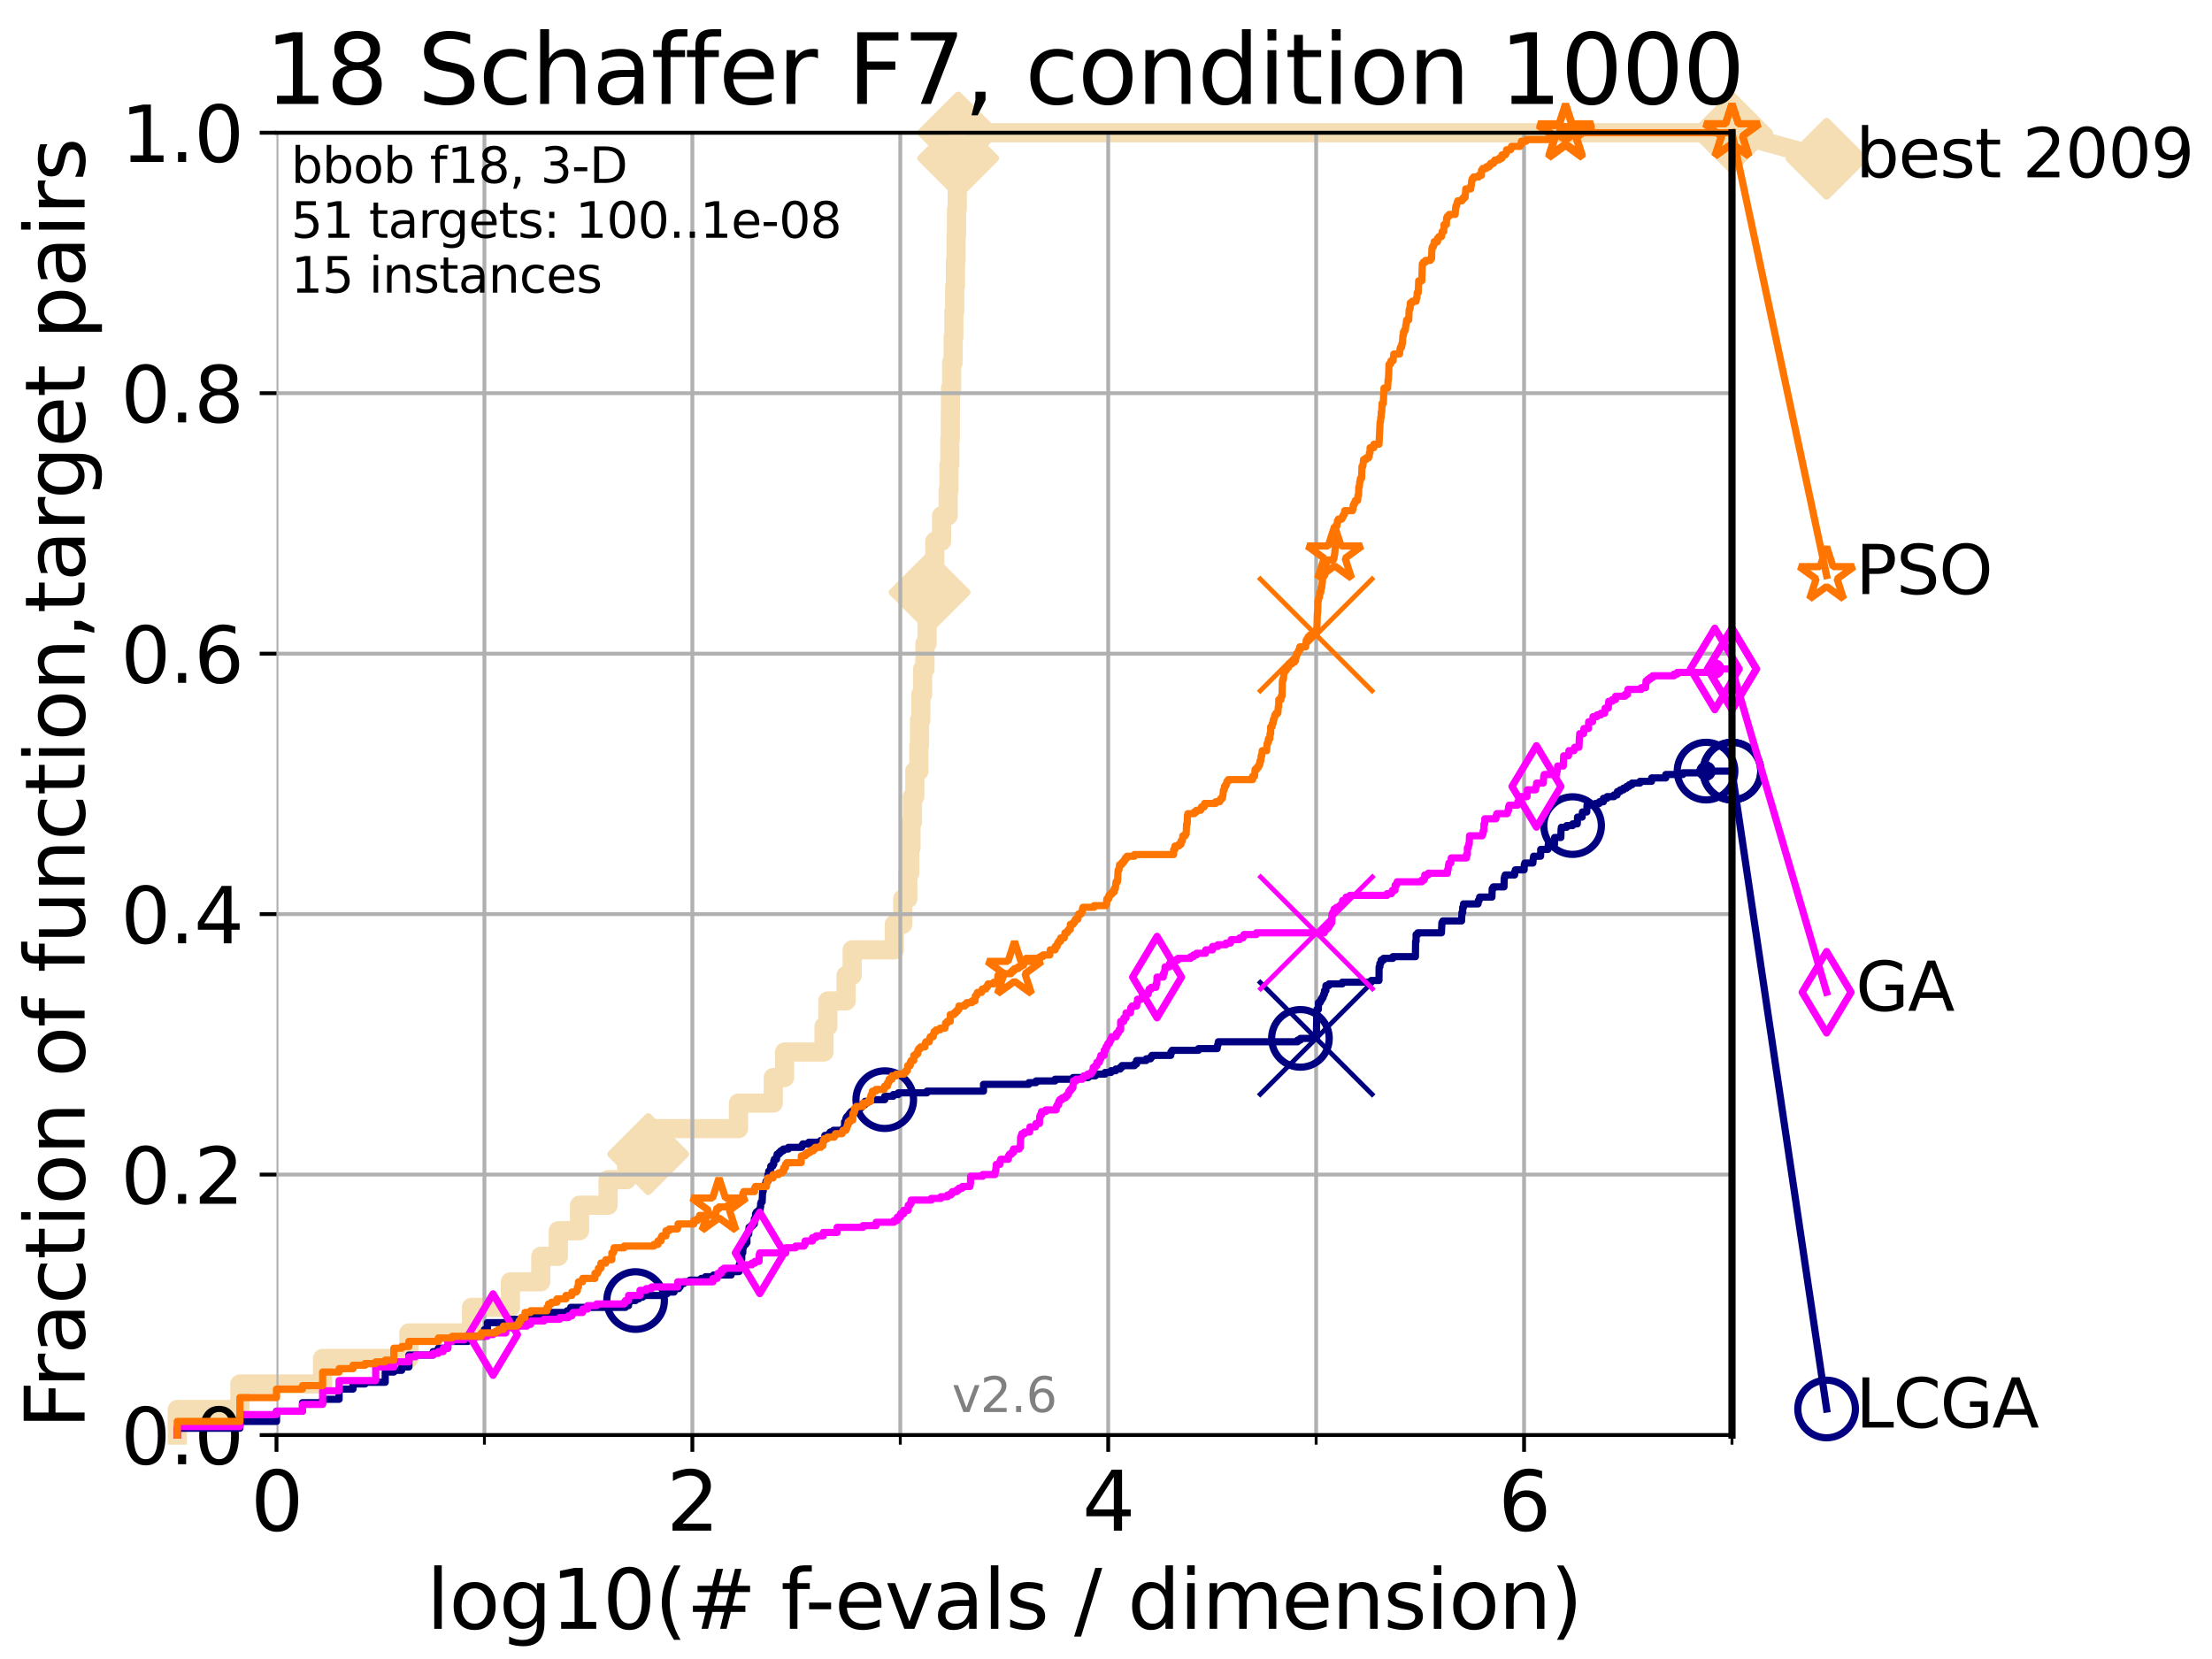 <?xml version="1.0" encoding="utf-8" standalone="no"?>
<!DOCTYPE svg PUBLIC "-//W3C//DTD SVG 1.1//EN"
  "http://www.w3.org/Graphics/SVG/1.1/DTD/svg11.dtd">
<svg xmlns:xlink="http://www.w3.org/1999/xlink" width="460.8pt" height="345.6pt" viewBox="0 0 460.8 345.6" xmlns="http://www.w3.org/2000/svg" version="1.1">
 <defs>
  <style type="text/css">*{stroke-linejoin: round; stroke-linecap: butt}</style>
 </defs>
 <g id="figure_1">
  <g id="patch_1">
   <path d="M 0 345.6 
L 460.8 345.6 
L 460.8 0 
L 0 0 
z
" style="fill: #ffffff"/>
  </g>
  <g id="axes_1">
   <g id="patch_2">
    <path d="M 57.6 298.944 
L 360.806 298.944 
L 360.806 27.648 
L 57.6 27.648 
z
" style="fill: #ffffff"/>
   </g>
   <g id="line2d_1">
    <path d="M 36.933 298.944 
L 36.933 293.624 
L 49.973 293.624 
L 49.973 288.305 
L 67.209 288.305 
L 67.209 282.985 
L 85.184 282.985 
L 85.184 277.666 
L 98.223 277.666 
L 98.223 272.346 
L 106.327 272.346 
L 106.327 267.027 
L 112.657 267.027 
L 112.657 261.707 
L 116.309 261.707 
L 116.309 256.388 
L 120.727 256.388 
L 120.727 251.068 
L 126.677 251.068 
L 126.677 245.749 
L 130.553 245.749 
L 130.553 240.429 
L 135.034 240.429 
L 135.034 235.11 
L 153.84 235.11 
L 153.84 229.79 
L 161.087 229.79 
L 161.087 224.471 
L 163.442 224.471 
L 163.442 219.151 
L 171.655 219.151 
L 171.655 213.832 
L 172.455 213.832 
L 172.455 208.512 
L 176.254 208.512 
L 176.254 203.192 
L 177.524 203.192 
L 177.524 197.873 
L 186.301 197.873 
L 186.301 192.553 
L 188.065 192.553 
L 188.065 187.234 
L 189.115 187.234 
L 189.115 181.914 
L 189.526 181.914 
L 189.526 176.595 
L 189.784 176.595 
L 189.784 171.275 
L 190.071 171.275 
L 190.071 165.956 
L 190.569 165.956 
L 190.569 160.636 
L 191.419 160.636 
L 191.419 155.317 
L 191.547 155.317 
L 191.547 149.997 
L 191.823 149.997 
L 191.823 144.678 
L 192.204 144.678 
L 192.204 139.358 
L 192.687 139.358 
L 192.687 134.039 
L 193.131 134.039 
L 193.131 128.719 
L 193.233 128.719 
L 193.233 123.4 
L 193.65 123.4 
L 193.65 118.08 
L 194.737 118.08 
L 194.737 112.76 
L 196.143 112.76 
L 196.143 107.441 
L 197.524 107.441 
L 197.524 102.121 
L 197.689 102.121 
L 197.689 96.802 
L 197.864 96.802 
L 197.864 91.482 
L 197.972 91.482 
L 197.972 86.163 
L 198.005 86.163 
L 198.005 80.843 
L 198.233 80.843 
L 198.233 75.524 
L 198.561 75.524 
L 198.561 70.204 
L 198.71 70.204 
L 198.71 64.885 
L 198.879 64.885 
L 198.879 59.565 
L 199.04 59.565 
L 199.04 54.246 
L 199.169 54.246 
L 199.169 48.926 
L 199.26 48.926 
L 199.26 43.607 
L 199.407 43.607 
L 199.407 38.287 
L 199.514 38.287 
L 199.514 32.968 
L 199.607 32.968 
L 199.607 27.648 
L 360.806 27.648 
" style="fill: none; stroke: #f5deb3; stroke-width: 4; stroke-linecap: square"/>
   </g>
   <g id="line2d_2">
    <defs>
     <path id="m5633838767" d="M 0 7.778 
L 7.778 0 
L 0 -7.778 
L -7.778 0 
z
" style="stroke: #f5deb3; stroke-width: 1.5; stroke-linejoin: miter"/>
    </defs>
    <g>
     <use xlink:href="#m5633838767" x="135.034" y="240.429" style="fill: #f5deb3; stroke: #f5deb3; stroke-width: 1.5; stroke-linejoin: miter"/>
     <use xlink:href="#m5633838767" x="193.65" y="123.4" style="fill: #f5deb3; stroke: #f5deb3; stroke-width: 1.5; stroke-linejoin: miter"/>
     <use xlink:href="#m5633838767" x="199.607" y="32.968" style="fill: #f5deb3; stroke: #f5deb3; stroke-width: 1.5; stroke-linejoin: miter"/>
     <use xlink:href="#m5633838767" x="199.607" y="27.648" style="fill: #f5deb3; stroke: #f5deb3; stroke-width: 1.5; stroke-linejoin: miter"/>
     <use xlink:href="#m5633838767" x="199.607" y="27.648" style="fill: #f5deb3; stroke: #f5deb3; stroke-width: 1.5; stroke-linejoin: miter"/>
     <use xlink:href="#m5633838767" x="360.806" y="27.648" style="fill: #f5deb3; stroke: #f5deb3; stroke-width: 1.5; stroke-linejoin: miter"/>
    </g>
   </g>
   <g id="line2d_3">
    <path style="fill: none; stroke: #f5deb3; stroke-width: 4; stroke-linecap: square"/>
    <g/>
   </g>
   <g id="line2d_4">
    <path d="M 360.806 27.648 
L 380.515 33.074 
" style="fill: none; stroke: #f5deb3; stroke-width: 4; stroke-linecap: square"/>
    <g>
     <use xlink:href="#m5633838767" x="360.806" y="27.648" style="fill: #f5deb3; stroke: #f5deb3; stroke-width: 1.5; stroke-linejoin: miter"/>
     <use xlink:href="#m5633838767" x="380.515" y="33.074" style="fill: #f5deb3; stroke: #f5deb3; stroke-width: 1.5; stroke-linejoin: miter"/>
    </g>
   </g>
   <g id="matplotlib.axis_1">
    <g id="xtick_1">
     <g id="line2d_5">
      <path d="M 57.6 298.944 
L 57.6 27.648 
" clip-path="url(#p1c72172c62)" style="fill: none; stroke: #b0b0b0; stroke-width: 0.8; stroke-linecap: square"/>
     </g>
     <g id="line2d_6">
      <defs>
       <path id="m416169c2a7" d="M 0 0 
L 0 3.5 
" style="stroke: #000000; stroke-width: 0.8"/>
      </defs>
      <g>
       <use xlink:href="#m416169c2a7" x="57.6" y="298.944" style="stroke: #000000; stroke-width: 0.8"/>
      </g>
     </g>
     <g id="text_1">
      <!-- 0 -->
      <g transform="translate(52.192 318.861)scale(0.17 -0.17)">
       <defs>
        <path id="DejaVuSans-30" d="M 2034 4250 
Q 1547 4250 1301 3770 
Q 1056 3291 1056 2328 
Q 1056 1369 1301 889 
Q 1547 409 2034 409 
Q 2525 409 2770 889 
Q 3016 1369 3016 2328 
Q 3016 3291 2770 3770 
Q 2525 4250 2034 4250 
z
M 2034 4750 
Q 2819 4750 3233 4129 
Q 3647 3509 3647 2328 
Q 3647 1150 3233 529 
Q 2819 -91 2034 -91 
Q 1250 -91 836 529 
Q 422 1150 422 2328 
Q 422 3509 836 4129 
Q 1250 4750 2034 4750 
z
" transform="scale(0.016)"/>
       </defs>
       <use xlink:href="#DejaVuSans-30"/>
      </g>
     </g>
    </g>
    <g id="xtick_2">
     <g id="line2d_7">
      <path d="M 144.23 298.944 
L 144.23 27.648 
" clip-path="url(#p1c72172c62)" style="fill: none; stroke: #b0b0b0; stroke-width: 0.8; stroke-linecap: square"/>
     </g>
     <g id="line2d_8">
      <g>
       <use xlink:href="#m416169c2a7" x="144.23" y="298.944" style="stroke: #000000; stroke-width: 0.8"/>
      </g>
     </g>
     <g id="text_2">
      <!-- 2 -->
      <g transform="translate(138.822 318.861)scale(0.17 -0.17)">
       <defs>
        <path id="DejaVuSans-32" d="M 1228 531 
L 3431 531 
L 3431 0 
L 469 0 
L 469 531 
Q 828 903 1448 1529 
Q 2069 2156 2228 2338 
Q 2531 2678 2651 2914 
Q 2772 3150 2772 3378 
Q 2772 3750 2511 3984 
Q 2250 4219 1831 4219 
Q 1534 4219 1204 4116 
Q 875 4013 500 3803 
L 500 4441 
Q 881 4594 1212 4672 
Q 1544 4750 1819 4750 
Q 2544 4750 2975 4387 
Q 3406 4025 3406 3419 
Q 3406 3131 3298 2873 
Q 3191 2616 2906 2266 
Q 2828 2175 2409 1742 
Q 1991 1309 1228 531 
z
" transform="scale(0.016)"/>
       </defs>
       <use xlink:href="#DejaVuSans-32"/>
      </g>
     </g>
    </g>
    <g id="xtick_3">
     <g id="line2d_9">
      <path d="M 230.861 298.944 
L 230.861 27.648 
" clip-path="url(#p1c72172c62)" style="fill: none; stroke: #b0b0b0; stroke-width: 0.8; stroke-linecap: square"/>
     </g>
     <g id="line2d_10">
      <g>
       <use xlink:href="#m416169c2a7" x="230.861" y="298.944" style="stroke: #000000; stroke-width: 0.8"/>
      </g>
     </g>
     <g id="text_3">
      <!-- 4 -->
      <g transform="translate(225.453 318.861)scale(0.17 -0.17)">
       <defs>
        <path id="DejaVuSans-34" d="M 2419 4116 
L 825 1625 
L 2419 1625 
L 2419 4116 
z
M 2253 4666 
L 3047 4666 
L 3047 1625 
L 3713 1625 
L 3713 1100 
L 3047 1100 
L 3047 0 
L 2419 0 
L 2419 1100 
L 313 1100 
L 313 1709 
L 2253 4666 
z
" transform="scale(0.016)"/>
       </defs>
       <use xlink:href="#DejaVuSans-34"/>
      </g>
     </g>
    </g>
    <g id="xtick_4">
     <g id="line2d_11">
      <path d="M 317.491 298.944 
L 317.491 27.648 
" clip-path="url(#p1c72172c62)" style="fill: none; stroke: #b0b0b0; stroke-width: 0.8; stroke-linecap: square"/>
     </g>
     <g id="line2d_12">
      <g>
       <use xlink:href="#m416169c2a7" x="317.491" y="298.944" style="stroke: #000000; stroke-width: 0.8"/>
      </g>
     </g>
     <g id="text_4">
      <!-- 6 -->
      <g transform="translate(312.083 318.861)scale(0.17 -0.17)">
       <defs>
        <path id="DejaVuSans-36" d="M 2113 2584 
Q 1688 2584 1439 2293 
Q 1191 2003 1191 1497 
Q 1191 994 1439 701 
Q 1688 409 2113 409 
Q 2538 409 2786 701 
Q 3034 994 3034 1497 
Q 3034 2003 2786 2293 
Q 2538 2584 2113 2584 
z
M 3366 4563 
L 3366 3988 
Q 3128 4100 2886 4159 
Q 2644 4219 2406 4219 
Q 1781 4219 1451 3797 
Q 1122 3375 1075 2522 
Q 1259 2794 1537 2939 
Q 1816 3084 2150 3084 
Q 2853 3084 3261 2657 
Q 3669 2231 3669 1497 
Q 3669 778 3244 343 
Q 2819 -91 2113 -91 
Q 1303 -91 875 529 
Q 447 1150 447 2328 
Q 447 3434 972 4092 
Q 1497 4750 2381 4750 
Q 2619 4750 2861 4703 
Q 3103 4656 3366 4563 
z
" transform="scale(0.016)"/>
       </defs>
       <use xlink:href="#DejaVuSans-36"/>
      </g>
     </g>
    </g>
    <g id="xtick_5">
     <g id="line2d_13">
      <path d="M 100.915 298.944 
L 100.915 27.648 
" clip-path="url(#p1c72172c62)" style="fill: none; stroke: #b0b0b0; stroke-width: 0.8; stroke-linecap: square"/>
     </g>
     <g id="line2d_14">
      <defs>
       <path id="m1ab55953d9" d="M 0 0 
L 0 2 
" style="stroke: #000000; stroke-width: 0.6"/>
      </defs>
      <g>
       <use xlink:href="#m1ab55953d9" x="100.915" y="298.944" style="stroke: #000000; stroke-width: 0.6"/>
      </g>
     </g>
    </g>
    <g id="xtick_6">
     <g id="line2d_15">
      <path d="M 187.546 298.944 
L 187.546 27.648 
" clip-path="url(#p1c72172c62)" style="fill: none; stroke: #b0b0b0; stroke-width: 0.8; stroke-linecap: square"/>
     </g>
     <g id="line2d_16">
      <g>
       <use xlink:href="#m1ab55953d9" x="187.546" y="298.944" style="stroke: #000000; stroke-width: 0.6"/>
      </g>
     </g>
    </g>
    <g id="xtick_7">
     <g id="line2d_17">
      <path d="M 274.176 298.944 
L 274.176 27.648 
" clip-path="url(#p1c72172c62)" style="fill: none; stroke: #b0b0b0; stroke-width: 0.8; stroke-linecap: square"/>
     </g>
     <g id="line2d_18">
      <g>
       <use xlink:href="#m1ab55953d9" x="274.176" y="298.944" style="stroke: #000000; stroke-width: 0.6"/>
      </g>
     </g>
    </g>
    <g id="xtick_8">
     <g id="line2d_19">
      <path d="M 360.806 298.944 
L 360.806 27.648 
" clip-path="url(#p1c72172c62)" style="fill: none; stroke: #b0b0b0; stroke-width: 0.8; stroke-linecap: square"/>
     </g>
     <g id="line2d_20">
      <g>
       <use xlink:href="#m1ab55953d9" x="360.806" y="298.944" style="stroke: #000000; stroke-width: 0.6"/>
      </g>
     </g>
    </g>
    <g id="text_5">
     <!-- log10(# f-evals / dimension) -->
     <g transform="translate(88.823 339.314)scale(0.17 -0.17)">
      <defs>
       <path id="DejaVuSans-6c" d="M 603 4863 
L 1178 4863 
L 1178 0 
L 603 0 
L 603 4863 
z
" transform="scale(0.016)"/>
       <path id="DejaVuSans-6f" d="M 1959 3097 
Q 1497 3097 1228 2736 
Q 959 2375 959 1747 
Q 959 1119 1226 758 
Q 1494 397 1959 397 
Q 2419 397 2687 759 
Q 2956 1122 2956 1747 
Q 2956 2369 2687 2733 
Q 2419 3097 1959 3097 
z
M 1959 3584 
Q 2709 3584 3137 3096 
Q 3566 2609 3566 1747 
Q 3566 888 3137 398 
Q 2709 -91 1959 -91 
Q 1206 -91 779 398 
Q 353 888 353 1747 
Q 353 2609 779 3096 
Q 1206 3584 1959 3584 
z
" transform="scale(0.016)"/>
       <path id="DejaVuSans-67" d="M 2906 1791 
Q 2906 2416 2648 2759 
Q 2391 3103 1925 3103 
Q 1463 3103 1205 2759 
Q 947 2416 947 1791 
Q 947 1169 1205 825 
Q 1463 481 1925 481 
Q 2391 481 2648 825 
Q 2906 1169 2906 1791 
z
M 3481 434 
Q 3481 -459 3084 -895 
Q 2688 -1331 1869 -1331 
Q 1566 -1331 1297 -1286 
Q 1028 -1241 775 -1147 
L 775 -588 
Q 1028 -725 1275 -790 
Q 1522 -856 1778 -856 
Q 2344 -856 2625 -561 
Q 2906 -266 2906 331 
L 2906 616 
Q 2728 306 2450 153 
Q 2172 0 1784 0 
Q 1141 0 747 490 
Q 353 981 353 1791 
Q 353 2603 747 3093 
Q 1141 3584 1784 3584 
Q 2172 3584 2450 3431 
Q 2728 3278 2906 2969 
L 2906 3500 
L 3481 3500 
L 3481 434 
z
" transform="scale(0.016)"/>
       <path id="DejaVuSans-31" d="M 794 531 
L 1825 531 
L 1825 4091 
L 703 3866 
L 703 4441 
L 1819 4666 
L 2450 4666 
L 2450 531 
L 3481 531 
L 3481 0 
L 794 0 
L 794 531 
z
" transform="scale(0.016)"/>
       <path id="DejaVuSans-28" d="M 1984 4856 
Q 1566 4138 1362 3434 
Q 1159 2731 1159 2009 
Q 1159 1288 1364 580 
Q 1569 -128 1984 -844 
L 1484 -844 
Q 1016 -109 783 600 
Q 550 1309 550 2009 
Q 550 2706 781 3412 
Q 1013 4119 1484 4856 
L 1984 4856 
z
" transform="scale(0.016)"/>
       <path id="DejaVuSans-23" d="M 3272 2816 
L 2363 2816 
L 2100 1772 
L 3016 1772 
L 3272 2816 
z
M 2803 4594 
L 2478 3297 
L 3391 3297 
L 3719 4594 
L 4219 4594 
L 3897 3297 
L 4872 3297 
L 4872 2816 
L 3775 2816 
L 3519 1772 
L 4513 1772 
L 4513 1294 
L 3397 1294 
L 3072 0 
L 2572 0 
L 2894 1294 
L 1978 1294 
L 1656 0 
L 1153 0 
L 1478 1294 
L 494 1294 
L 494 1772 
L 1594 1772 
L 1856 2816 
L 850 2816 
L 850 3297 
L 1978 3297 
L 2297 4594 
L 2803 4594 
z
" transform="scale(0.016)"/>
       <path id="DejaVuSans-20" transform="scale(0.016)"/>
       <path id="DejaVuSans-66" d="M 2375 4863 
L 2375 4384 
L 1825 4384 
Q 1516 4384 1395 4259 
Q 1275 4134 1275 3809 
L 1275 3500 
L 2222 3500 
L 2222 3053 
L 1275 3053 
L 1275 0 
L 697 0 
L 697 3053 
L 147 3053 
L 147 3500 
L 697 3500 
L 697 3744 
Q 697 4328 969 4595 
Q 1241 4863 1831 4863 
L 2375 4863 
z
" transform="scale(0.016)"/>
       <path id="DejaVuSans-2d" d="M 313 2009 
L 1997 2009 
L 1997 1497 
L 313 1497 
L 313 2009 
z
" transform="scale(0.016)"/>
       <path id="DejaVuSans-65" d="M 3597 1894 
L 3597 1613 
L 953 1613 
Q 991 1019 1311 708 
Q 1631 397 2203 397 
Q 2534 397 2845 478 
Q 3156 559 3463 722 
L 3463 178 
Q 3153 47 2828 -22 
Q 2503 -91 2169 -91 
Q 1331 -91 842 396 
Q 353 884 353 1716 
Q 353 2575 817 3079 
Q 1281 3584 2069 3584 
Q 2775 3584 3186 3129 
Q 3597 2675 3597 1894 
z
M 3022 2063 
Q 3016 2534 2758 2815 
Q 2500 3097 2075 3097 
Q 1594 3097 1305 2825 
Q 1016 2553 972 2059 
L 3022 2063 
z
" transform="scale(0.016)"/>
       <path id="DejaVuSans-76" d="M 191 3500 
L 800 3500 
L 1894 563 
L 2988 3500 
L 3597 3500 
L 2284 0 
L 1503 0 
L 191 3500 
z
" transform="scale(0.016)"/>
       <path id="DejaVuSans-61" d="M 2194 1759 
Q 1497 1759 1228 1600 
Q 959 1441 959 1056 
Q 959 750 1161 570 
Q 1363 391 1709 391 
Q 2188 391 2477 730 
Q 2766 1069 2766 1631 
L 2766 1759 
L 2194 1759 
z
M 3341 1997 
L 3341 0 
L 2766 0 
L 2766 531 
Q 2569 213 2275 61 
Q 1981 -91 1556 -91 
Q 1019 -91 701 211 
Q 384 513 384 1019 
Q 384 1609 779 1909 
Q 1175 2209 1959 2209 
L 2766 2209 
L 2766 2266 
Q 2766 2663 2505 2880 
Q 2244 3097 1772 3097 
Q 1472 3097 1187 3025 
Q 903 2953 641 2809 
L 641 3341 
Q 956 3463 1253 3523 
Q 1550 3584 1831 3584 
Q 2591 3584 2966 3190 
Q 3341 2797 3341 1997 
z
" transform="scale(0.016)"/>
       <path id="DejaVuSans-73" d="M 2834 3397 
L 2834 2853 
Q 2591 2978 2328 3040 
Q 2066 3103 1784 3103 
Q 1356 3103 1142 2972 
Q 928 2841 928 2578 
Q 928 2378 1081 2264 
Q 1234 2150 1697 2047 
L 1894 2003 
Q 2506 1872 2764 1633 
Q 3022 1394 3022 966 
Q 3022 478 2636 193 
Q 2250 -91 1575 -91 
Q 1294 -91 989 -36 
Q 684 19 347 128 
L 347 722 
Q 666 556 975 473 
Q 1284 391 1588 391 
Q 1994 391 2212 530 
Q 2431 669 2431 922 
Q 2431 1156 2273 1281 
Q 2116 1406 1581 1522 
L 1381 1569 
Q 847 1681 609 1914 
Q 372 2147 372 2553 
Q 372 3047 722 3315 
Q 1072 3584 1716 3584 
Q 2034 3584 2315 3537 
Q 2597 3491 2834 3397 
z
" transform="scale(0.016)"/>
       <path id="DejaVuSans-2f" d="M 1625 4666 
L 2156 4666 
L 531 -594 
L 0 -594 
L 1625 4666 
z
" transform="scale(0.016)"/>
       <path id="DejaVuSans-64" d="M 2906 2969 
L 2906 4863 
L 3481 4863 
L 3481 0 
L 2906 0 
L 2906 525 
Q 2725 213 2448 61 
Q 2172 -91 1784 -91 
Q 1150 -91 751 415 
Q 353 922 353 1747 
Q 353 2572 751 3078 
Q 1150 3584 1784 3584 
Q 2172 3584 2448 3432 
Q 2725 3281 2906 2969 
z
M 947 1747 
Q 947 1113 1208 752 
Q 1469 391 1925 391 
Q 2381 391 2643 752 
Q 2906 1113 2906 1747 
Q 2906 2381 2643 2742 
Q 2381 3103 1925 3103 
Q 1469 3103 1208 2742 
Q 947 2381 947 1747 
z
" transform="scale(0.016)"/>
       <path id="DejaVuSans-69" d="M 603 3500 
L 1178 3500 
L 1178 0 
L 603 0 
L 603 3500 
z
M 603 4863 
L 1178 4863 
L 1178 4134 
L 603 4134 
L 603 4863 
z
" transform="scale(0.016)"/>
       <path id="DejaVuSans-6d" d="M 3328 2828 
Q 3544 3216 3844 3400 
Q 4144 3584 4550 3584 
Q 5097 3584 5394 3201 
Q 5691 2819 5691 2113 
L 5691 0 
L 5113 0 
L 5113 2094 
Q 5113 2597 4934 2840 
Q 4756 3084 4391 3084 
Q 3944 3084 3684 2787 
Q 3425 2491 3425 1978 
L 3425 0 
L 2847 0 
L 2847 2094 
Q 2847 2600 2669 2842 
Q 2491 3084 2119 3084 
Q 1678 3084 1418 2786 
Q 1159 2488 1159 1978 
L 1159 0 
L 581 0 
L 581 3500 
L 1159 3500 
L 1159 2956 
Q 1356 3278 1631 3431 
Q 1906 3584 2284 3584 
Q 2666 3584 2933 3390 
Q 3200 3197 3328 2828 
z
" transform="scale(0.016)"/>
       <path id="DejaVuSans-6e" d="M 3513 2113 
L 3513 0 
L 2938 0 
L 2938 2094 
Q 2938 2591 2744 2837 
Q 2550 3084 2163 3084 
Q 1697 3084 1428 2787 
Q 1159 2491 1159 1978 
L 1159 0 
L 581 0 
L 581 3500 
L 1159 3500 
L 1159 2956 
Q 1366 3272 1645 3428 
Q 1925 3584 2291 3584 
Q 2894 3584 3203 3211 
Q 3513 2838 3513 2113 
z
" transform="scale(0.016)"/>
       <path id="DejaVuSans-29" d="M 513 4856 
L 1013 4856 
Q 1481 4119 1714 3412 
Q 1947 2706 1947 2009 
Q 1947 1309 1714 600 
Q 1481 -109 1013 -844 
L 513 -844 
Q 928 -128 1133 580 
Q 1338 1288 1338 2009 
Q 1338 2731 1133 3434 
Q 928 4138 513 4856 
z
" transform="scale(0.016)"/>
      </defs>
      <use xlink:href="#DejaVuSans-6c"/>
      <use xlink:href="#DejaVuSans-6f" x="27.783"/>
      <use xlink:href="#DejaVuSans-67" x="88.965"/>
      <use xlink:href="#DejaVuSans-31" x="152.441"/>
      <use xlink:href="#DejaVuSans-30" x="216.064"/>
      <use xlink:href="#DejaVuSans-28" x="279.688"/>
      <use xlink:href="#DejaVuSans-23" x="318.701"/>
      <use xlink:href="#DejaVuSans-20" x="402.49"/>
      <use xlink:href="#DejaVuSans-66" x="434.277"/>
      <use xlink:href="#DejaVuSans-2d" x="463.982"/>
      <use xlink:href="#DejaVuSans-65" x="500.066"/>
      <use xlink:href="#DejaVuSans-76" x="561.59"/>
      <use xlink:href="#DejaVuSans-61" x="620.77"/>
      <use xlink:href="#DejaVuSans-6c" x="682.049"/>
      <use xlink:href="#DejaVuSans-73" x="709.832"/>
      <use xlink:href="#DejaVuSans-20" x="761.932"/>
      <use xlink:href="#DejaVuSans-2f" x="793.719"/>
      <use xlink:href="#DejaVuSans-20" x="827.41"/>
      <use xlink:href="#DejaVuSans-64" x="859.197"/>
      <use xlink:href="#DejaVuSans-69" x="922.674"/>
      <use xlink:href="#DejaVuSans-6d" x="950.457"/>
      <use xlink:href="#DejaVuSans-65" x="1047.869"/>
      <use xlink:href="#DejaVuSans-6e" x="1109.393"/>
      <use xlink:href="#DejaVuSans-73" x="1172.771"/>
      <use xlink:href="#DejaVuSans-69" x="1224.871"/>
      <use xlink:href="#DejaVuSans-6f" x="1252.654"/>
      <use xlink:href="#DejaVuSans-6e" x="1313.836"/>
      <use xlink:href="#DejaVuSans-29" x="1377.215"/>
     </g>
    </g>
   </g>
   <g id="matplotlib.axis_2">
    <g id="ytick_1">
     <g id="line2d_21">
      <path d="M 57.6 298.944 
L 360.806 298.944 
" clip-path="url(#p1c72172c62)" style="fill: none; stroke: #b0b0b0; stroke-width: 0.8; stroke-linecap: square"/>
     </g>
     <g id="line2d_22">
      <defs>
       <path id="m00f964a2cd" d="M 0 0 
L -3.5 0 
" style="stroke: #000000; stroke-width: 0.8"/>
      </defs>
      <g>
       <use xlink:href="#m00f964a2cd" x="57.6" y="298.944" style="stroke: #000000; stroke-width: 0.8"/>
      </g>
     </g>
     <g id="text_6">
      <!-- 0.0 -->
      <g transform="translate(25.155 305.023)scale(0.16 -0.16)">
       <defs>
        <path id="DejaVuSans-2e" d="M 684 794 
L 1344 794 
L 1344 0 
L 684 0 
L 684 794 
z
" transform="scale(0.016)"/>
       </defs>
       <use xlink:href="#DejaVuSans-30"/>
       <use xlink:href="#DejaVuSans-2e" x="63.623"/>
       <use xlink:href="#DejaVuSans-30" x="95.41"/>
      </g>
     </g>
    </g>
    <g id="ytick_2">
     <g id="line2d_23">
      <path d="M 57.6 244.685 
L 360.806 244.685 
" clip-path="url(#p1c72172c62)" style="fill: none; stroke: #b0b0b0; stroke-width: 0.8; stroke-linecap: square"/>
     </g>
     <g id="line2d_24">
      <g>
       <use xlink:href="#m00f964a2cd" x="57.6" y="244.685" style="stroke: #000000; stroke-width: 0.8"/>
      </g>
     </g>
     <g id="text_7">
      <!-- 0.2 -->
      <g transform="translate(25.155 250.764)scale(0.16 -0.16)">
       <use xlink:href="#DejaVuSans-30"/>
       <use xlink:href="#DejaVuSans-2e" x="63.623"/>
       <use xlink:href="#DejaVuSans-32" x="95.41"/>
      </g>
     </g>
    </g>
    <g id="ytick_3">
     <g id="line2d_25">
      <path d="M 57.6 190.426 
L 360.806 190.426 
" clip-path="url(#p1c72172c62)" style="fill: none; stroke: #b0b0b0; stroke-width: 0.8; stroke-linecap: square"/>
     </g>
     <g id="line2d_26">
      <g>
       <use xlink:href="#m00f964a2cd" x="57.6" y="190.426" style="stroke: #000000; stroke-width: 0.8"/>
      </g>
     </g>
     <g id="text_8">
      <!-- 0.4 -->
      <g transform="translate(25.155 196.504)scale(0.16 -0.16)">
       <use xlink:href="#DejaVuSans-30"/>
       <use xlink:href="#DejaVuSans-2e" x="63.623"/>
       <use xlink:href="#DejaVuSans-34" x="95.41"/>
      </g>
     </g>
    </g>
    <g id="ytick_4">
     <g id="line2d_27">
      <path d="M 57.6 136.166 
L 360.806 136.166 
" clip-path="url(#p1c72172c62)" style="fill: none; stroke: #b0b0b0; stroke-width: 0.8; stroke-linecap: square"/>
     </g>
     <g id="line2d_28">
      <g>
       <use xlink:href="#m00f964a2cd" x="57.6" y="136.166" style="stroke: #000000; stroke-width: 0.8"/>
      </g>
     </g>
     <g id="text_9">
      <!-- 0.6 -->
      <g transform="translate(25.155 142.245)scale(0.16 -0.16)">
       <use xlink:href="#DejaVuSans-30"/>
       <use xlink:href="#DejaVuSans-2e" x="63.623"/>
       <use xlink:href="#DejaVuSans-36" x="95.41"/>
      </g>
     </g>
    </g>
    <g id="ytick_5">
     <g id="line2d_29">
      <path d="M 57.6 81.907 
L 360.806 81.907 
" clip-path="url(#p1c72172c62)" style="fill: none; stroke: #b0b0b0; stroke-width: 0.8; stroke-linecap: square"/>
     </g>
     <g id="line2d_30">
      <g>
       <use xlink:href="#m00f964a2cd" x="57.6" y="81.907" style="stroke: #000000; stroke-width: 0.8"/>
      </g>
     </g>
     <g id="text_10">
      <!-- 0.8 -->
      <g transform="translate(25.155 87.986)scale(0.16 -0.16)">
       <defs>
        <path id="DejaVuSans-38" d="M 2034 2216 
Q 1584 2216 1326 1975 
Q 1069 1734 1069 1313 
Q 1069 891 1326 650 
Q 1584 409 2034 409 
Q 2484 409 2743 651 
Q 3003 894 3003 1313 
Q 3003 1734 2745 1975 
Q 2488 2216 2034 2216 
z
M 1403 2484 
Q 997 2584 770 2862 
Q 544 3141 544 3541 
Q 544 4100 942 4425 
Q 1341 4750 2034 4750 
Q 2731 4750 3128 4425 
Q 3525 4100 3525 3541 
Q 3525 3141 3298 2862 
Q 3072 2584 2669 2484 
Q 3125 2378 3379 2068 
Q 3634 1759 3634 1313 
Q 3634 634 3220 271 
Q 2806 -91 2034 -91 
Q 1263 -91 848 271 
Q 434 634 434 1313 
Q 434 1759 690 2068 
Q 947 2378 1403 2484 
z
M 1172 3481 
Q 1172 3119 1398 2916 
Q 1625 2713 2034 2713 
Q 2441 2713 2670 2916 
Q 2900 3119 2900 3481 
Q 2900 3844 2670 4047 
Q 2441 4250 2034 4250 
Q 1625 4250 1398 4047 
Q 1172 3844 1172 3481 
z
" transform="scale(0.016)"/>
       </defs>
       <use xlink:href="#DejaVuSans-30"/>
       <use xlink:href="#DejaVuSans-2e" x="63.623"/>
       <use xlink:href="#DejaVuSans-38" x="95.41"/>
      </g>
     </g>
    </g>
    <g id="ytick_6">
     <g id="line2d_31">
      <path d="M 57.6 27.648 
L 360.806 27.648 
" clip-path="url(#p1c72172c62)" style="fill: none; stroke: #b0b0b0; stroke-width: 0.8; stroke-linecap: square"/>
     </g>
     <g id="line2d_32">
      <g>
       <use xlink:href="#m00f964a2cd" x="57.6" y="27.648" style="stroke: #000000; stroke-width: 0.8"/>
      </g>
     </g>
     <g id="text_11">
      <!-- 1.0 -->
      <g transform="translate(25.155 33.727)scale(0.16 -0.16)">
       <use xlink:href="#DejaVuSans-31"/>
       <use xlink:href="#DejaVuSans-2e" x="63.623"/>
       <use xlink:href="#DejaVuSans-30" x="95.41"/>
      </g>
     </g>
    </g>
    <g id="text_12">
     <!-- Fraction of function,target pairs -->
     <g transform="translate(17.62 297.681)rotate(-90)scale(0.17 -0.17)">
      <defs>
       <path id="DejaVuSans-46" d="M 628 4666 
L 3309 4666 
L 3309 4134 
L 1259 4134 
L 1259 2759 
L 3109 2759 
L 3109 2228 
L 1259 2228 
L 1259 0 
L 628 0 
L 628 4666 
z
" transform="scale(0.016)"/>
       <path id="DejaVuSans-72" d="M 2631 2963 
Q 2534 3019 2420 3045 
Q 2306 3072 2169 3072 
Q 1681 3072 1420 2755 
Q 1159 2438 1159 1844 
L 1159 0 
L 581 0 
L 581 3500 
L 1159 3500 
L 1159 2956 
Q 1341 3275 1631 3429 
Q 1922 3584 2338 3584 
Q 2397 3584 2469 3576 
Q 2541 3569 2628 3553 
L 2631 2963 
z
" transform="scale(0.016)"/>
       <path id="DejaVuSans-63" d="M 3122 3366 
L 3122 2828 
Q 2878 2963 2633 3030 
Q 2388 3097 2138 3097 
Q 1578 3097 1268 2742 
Q 959 2388 959 1747 
Q 959 1106 1268 751 
Q 1578 397 2138 397 
Q 2388 397 2633 464 
Q 2878 531 3122 666 
L 3122 134 
Q 2881 22 2623 -34 
Q 2366 -91 2075 -91 
Q 1284 -91 818 406 
Q 353 903 353 1747 
Q 353 2603 823 3093 
Q 1294 3584 2113 3584 
Q 2378 3584 2631 3529 
Q 2884 3475 3122 3366 
z
" transform="scale(0.016)"/>
       <path id="DejaVuSans-74" d="M 1172 4494 
L 1172 3500 
L 2356 3500 
L 2356 3053 
L 1172 3053 
L 1172 1153 
Q 1172 725 1289 603 
Q 1406 481 1766 481 
L 2356 481 
L 2356 0 
L 1766 0 
Q 1100 0 847 248 
Q 594 497 594 1153 
L 594 3053 
L 172 3053 
L 172 3500 
L 594 3500 
L 594 4494 
L 1172 4494 
z
" transform="scale(0.016)"/>
       <path id="DejaVuSans-75" d="M 544 1381 
L 544 3500 
L 1119 3500 
L 1119 1403 
Q 1119 906 1312 657 
Q 1506 409 1894 409 
Q 2359 409 2629 706 
Q 2900 1003 2900 1516 
L 2900 3500 
L 3475 3500 
L 3475 0 
L 2900 0 
L 2900 538 
Q 2691 219 2414 64 
Q 2138 -91 1772 -91 
Q 1169 -91 856 284 
Q 544 659 544 1381 
z
M 1991 3584 
L 1991 3584 
z
" transform="scale(0.016)"/>
       <path id="DejaVuSans-2c" d="M 750 794 
L 1409 794 
L 1409 256 
L 897 -744 
L 494 -744 
L 750 256 
L 750 794 
z
" transform="scale(0.016)"/>
       <path id="DejaVuSans-70" d="M 1159 525 
L 1159 -1331 
L 581 -1331 
L 581 3500 
L 1159 3500 
L 1159 2969 
Q 1341 3281 1617 3432 
Q 1894 3584 2278 3584 
Q 2916 3584 3314 3078 
Q 3713 2572 3713 1747 
Q 3713 922 3314 415 
Q 2916 -91 2278 -91 
Q 1894 -91 1617 61 
Q 1341 213 1159 525 
z
M 3116 1747 
Q 3116 2381 2855 2742 
Q 2594 3103 2138 3103 
Q 1681 3103 1420 2742 
Q 1159 2381 1159 1747 
Q 1159 1113 1420 752 
Q 1681 391 2138 391 
Q 2594 391 2855 752 
Q 3116 1113 3116 1747 
z
" transform="scale(0.016)"/>
      </defs>
      <use xlink:href="#DejaVuSans-46"/>
      <use xlink:href="#DejaVuSans-72" x="50.27"/>
      <use xlink:href="#DejaVuSans-61" x="91.383"/>
      <use xlink:href="#DejaVuSans-63" x="152.662"/>
      <use xlink:href="#DejaVuSans-74" x="207.643"/>
      <use xlink:href="#DejaVuSans-69" x="246.852"/>
      <use xlink:href="#DejaVuSans-6f" x="274.635"/>
      <use xlink:href="#DejaVuSans-6e" x="335.816"/>
      <use xlink:href="#DejaVuSans-20" x="399.195"/>
      <use xlink:href="#DejaVuSans-6f" x="430.982"/>
      <use xlink:href="#DejaVuSans-66" x="492.164"/>
      <use xlink:href="#DejaVuSans-20" x="527.369"/>
      <use xlink:href="#DejaVuSans-66" x="559.156"/>
      <use xlink:href="#DejaVuSans-75" x="594.361"/>
      <use xlink:href="#DejaVuSans-6e" x="657.74"/>
      <use xlink:href="#DejaVuSans-63" x="721.119"/>
      <use xlink:href="#DejaVuSans-74" x="776.1"/>
      <use xlink:href="#DejaVuSans-69" x="815.309"/>
      <use xlink:href="#DejaVuSans-6f" x="843.092"/>
      <use xlink:href="#DejaVuSans-6e" x="904.273"/>
      <use xlink:href="#DejaVuSans-2c" x="967.652"/>
      <use xlink:href="#DejaVuSans-74" x="999.439"/>
      <use xlink:href="#DejaVuSans-61" x="1038.648"/>
      <use xlink:href="#DejaVuSans-72" x="1099.928"/>
      <use xlink:href="#DejaVuSans-67" x="1139.291"/>
      <use xlink:href="#DejaVuSans-65" x="1202.768"/>
      <use xlink:href="#DejaVuSans-74" x="1264.291"/>
      <use xlink:href="#DejaVuSans-20" x="1303.5"/>
      <use xlink:href="#DejaVuSans-70" x="1335.287"/>
      <use xlink:href="#DejaVuSans-61" x="1398.764"/>
      <use xlink:href="#DejaVuSans-69" x="1460.043"/>
      <use xlink:href="#DejaVuSans-72" x="1487.826"/>
      <use xlink:href="#DejaVuSans-73" x="1528.939"/>
     </g>
    </g>
   </g>
   <g id="line2d_33">
    <defs>
     <path id="mddad0a8245" d="M 0 1.5 
C 0.398 1.5 0.779 1.342 1.061 1.061 
C 1.342 0.779 1.5 0.398 1.5 0 
C 1.5 -0.398 1.342 -0.779 1.061 -1.061 
C 0.779 -1.342 0.398 -1.5 0 -1.5 
C -0.398 -1.5 -0.779 -1.342 -1.061 -1.061 
C -1.342 -0.779 -1.5 -0.398 -1.5 0 
C -1.5 0.398 -1.342 0.779 -1.061 1.061 
C -0.779 1.342 -0.398 1.5 0 1.5 
z
" style="stroke: #f5deb3"/>
    </defs>
    <g>
     <use xlink:href="#mddad0a8245" x="199.607" y="27.648" style="fill: #f5deb3; stroke: #f5deb3"/>
     <use xlink:href="#mddad0a8245" x="199.607" y="27.648" style="fill: #f5deb3; stroke: #f5deb3"/>
    </g>
   </g>
   <g id="line2d_34">
    <defs>
     <path id="m5d7ae6cfbc" d="M 0 1.5 
C 0.398 1.5 0.779 1.342 1.061 1.061 
C 1.342 0.779 1.5 0.398 1.5 0 
C 1.5 -0.398 1.342 -0.779 1.061 -1.061 
C 0.779 -1.342 0.398 -1.5 0 -1.5 
C -0.398 -1.5 -0.779 -1.342 -1.061 -1.061 
C -1.342 -0.779 -1.5 -0.398 -1.5 0 
C -1.5 0.398 -1.342 0.779 -1.061 1.061 
C -0.779 1.342 -0.398 1.5 0 1.5 
z
" style="stroke: #000080"/>
    </defs>
    <g>
     <use xlink:href="#m5d7ae6cfbc" x="355.401" y="160.636" style="fill: #000080; stroke: #000080"/>
     <use xlink:href="#m5d7ae6cfbc" x="355.401" y="160.636" style="fill: #000080; stroke: #000080"/>
    </g>
   </g>
   <g id="line2d_35">
    <path d="M 36.933 298.944 
L 36.933 297.525 
L 49.973 297.525 
L 49.973 296.107 
L 57.6 296.107 
L 57.6 293.979 
L 63.012 293.979 
L 63.012 292.206 
L 67.209 292.206 
L 67.209 291.497 
L 70.639 291.497 
L 70.639 289.369 
L 73.539 289.369 
L 73.539 288.305 
L 76.051 288.305 
L 76.051 287.95 
L 80.249 287.95 
L 80.249 285.822 
L 82.042 285.822 
L 82.042 285.468 
L 83.678 285.468 
L 83.678 284.759 
L 85.184 284.759 
L 85.184 282.276 
L 90.231 282.276 
L 90.231 281.567 
L 91.306 281.567 
L 91.306 280.858 
L 93.288 280.858 
L 93.288 279.439 
L 97.485 279.439 
L 97.485 278.375 
L 100.915 278.375 
L 100.915 276.957 
L 101.532 276.957 
L 101.532 275.538 
L 105.851 275.538 
L 105.851 274.829 
L 108.956 274.829 
L 108.956 274.474 
L 109.361 274.474 
L 109.361 274.12 
L 113.317 274.12 
L 113.317 273.41 
L 118.152 273.41 
L 118.152 273.056 
L 118.89 273.056 
L 118.89 272.346 
L 130.292 272.346 
L 130.292 271.992 
L 130.939 271.992 
L 130.939 271.282 
L 131.191 271.282 
L 131.191 270.928 
L 132.405 270.928 
L 132.405 270.573 
L 133.098 270.573 
L 133.098 270.219 
L 133.875 270.219 
L 133.875 269.864 
L 138.224 269.864 
L 138.224 269.509 
L 138.985 269.509 
L 138.985 269.155 
L 140.421 269.155 
L 140.421 268.445 
L 141.393 268.445 
L 141.393 268.091 
L 141.683 268.091 
L 141.683 267.381 
L 142.456 267.381 
L 142.456 267.027 
L 143.722 267.027 
L 143.722 266.672 
L 146.08 266.672 
L 146.08 266.318 
L 146.968 266.318 
L 146.968 265.963 
L 148.628 265.963 
L 148.628 265.608 
L 152.312 265.608 
L 152.312 264.899 
L 153.952 264.899 
L 153.99 263.48 
L 154.138 263.48 
L 154.175 262.771 
L 154.286 262.771 
L 154.286 262.417 
L 154.505 262.417 
L 154.541 260.998 
L 154.722 260.998 
L 154.758 259.934 
L 154.865 259.934 
L 154.971 259.225 
L 155.357 259.225 
L 155.357 258.87 
L 155.599 258.87 
L 155.599 257.097 
L 155.972 257.097 
L 156.039 255.678 
L 156.469 255.678 
L 156.469 255.324 
L 156.825 255.324 
L 156.825 254.969 
L 157.144 254.969 
L 157.144 253.905 
L 157.395 253.905 
L 157.395 252.841 
L 157.581 252.841 
L 157.581 252.487 
L 158.007 252.487 
L 158.007 252.132 
L 158.336 252.132 
L 158.395 251.423 
L 158.454 251.423 
L 158.454 250.714 
L 158.572 250.714 
L 158.572 250.359 
L 158.775 250.359 
L 158.862 248.231 
L 158.977 248.231 
L 159.063 247.167 
L 159.317 247.167 
L 159.317 246.813 
L 159.569 246.813 
L 159.569 246.103 
L 159.953 246.103 
L 159.98 244.685 
L 160.116 244.685 
L 160.142 243.976 
L 160.489 243.976 
L 160.568 242.912 
L 160.985 242.912 
L 160.985 242.557 
L 161.189 242.557 
L 161.189 241.848 
L 161.316 241.848 
L 161.316 241.493 
L 161.766 241.493 
L 161.815 240.784 
L 161.889 240.784 
L 161.889 240.429 
L 162.301 240.429 
L 162.301 240.075 
L 162.658 240.075 
L 162.658 239.72 
L 163.192 239.72 
L 163.192 239.365 
L 164.238 239.365 
L 164.238 239.011 
L 166.992 239.011 
L 166.992 238.656 
L 167.233 238.656 
L 167.233 238.301 
L 168.5 238.301 
L 168.5 237.947 
L 170.956 237.947 
L 170.956 237.592 
L 171.698 237.592 
L 171.698 237.237 
L 171.814 237.237 
L 171.829 236.528 
L 172.663 236.528 
L 172.663 236.174 
L 172.952 236.174 
L 172.952 235.819 
L 173.621 235.819 
L 173.621 235.464 
L 175.579 235.464 
L 175.579 235.11 
L 175.919 235.11 
L 175.943 233.691 
L 176.219 233.691 
L 176.219 232.982 
L 176.402 232.982 
L 176.402 232.627 
L 176.739 232.627 
L 176.739 232.273 
L 176.993 232.273 
L 176.993 231.918 
L 177.32 231.918 
L 177.32 231.563 
L 177.81 231.563 
L 177.81 231.209 
L 178.904 231.209 
L 178.904 230.854 
L 179.345 230.854 
L 179.345 230.499 
L 179.5 230.499 
L 179.5 230.145 
L 180.161 230.145 
L 180.208 229.435 
L 181.217 229.435 
L 181.217 229.081 
L 184.31 229.081 
L 184.31 228.372 
L 186.079 228.372 
L 186.079 228.017 
L 187.108 228.017 
L 187.108 227.662 
L 193.093 227.662 
L 193.093 227.308 
L 204.883 227.308 
L 204.883 225.889 
L 214.33 225.889 
L 214.33 225.534 
L 215.835 225.534 
L 215.835 225.18 
L 219.789 225.18 
L 219.789 224.825 
L 223.543 224.825 
L 223.543 224.471 
L 226.712 224.471 
L 226.712 224.116 
L 228.192 224.116 
L 228.192 223.761 
L 230.209 223.761 
L 230.209 223.407 
L 231.448 223.407 
L 231.448 223.052 
L 232.44 223.052 
L 232.44 222.697 
L 233.359 222.697 
L 233.359 222.343 
L 233.719 222.343 
L 233.719 221.988 
L 236.339 221.988 
L 236.339 221.634 
L 236.769 221.634 
L 236.773 220.924 
L 238.783 220.924 
L 238.783 220.57 
L 239.679 220.57 
L 239.679 220.215 
L 239.96 220.215 
L 239.96 219.86 
L 243.884 219.86 
L 243.915 219.151 
L 244.17 219.151 
L 244.17 218.796 
L 249.66 218.796 
L 249.66 218.442 
L 253.561 218.442 
L 253.624 217.733 
L 253.719 217.733 
L 253.794 217.023 
L 270.306 217.023 
L 270.306 216.669 
L 270.903 216.669 
L 270.903 216.314 
L 274.218 216.314 
L 274.31 210.64 
L 274.334 210.64 
L 274.334 210.285 
L 274.643 210.285 
L 274.643 208.867 
L 275.004 208.867 
L 275.004 208.512 
L 275.192 208.512 
L 275.192 208.157 
L 275.41 208.157 
L 275.41 207.803 
L 275.627 207.803 
L 275.627 207.448 
L 275.741 207.448 
L 275.741 207.093 
L 275.911 207.093 
L 275.911 206.384 
L 276.21 206.384 
L 276.21 205.32 
L 276.844 205.32 
L 276.844 204.966 
L 279.616 204.966 
L 279.616 204.611 
L 285.65 204.611 
L 285.65 204.256 
L 287.265 204.256 
L 287.294 201.419 
L 287.45 201.419 
L 287.45 200.71 
L 287.634 200.71 
L 287.73 200.001 
L 288.211 200.001 
L 288.211 199.646 
L 290.145 199.646 
L 290.145 199.291 
L 294.859 199.291 
L 294.895 196.1 
L 295 196.1 
L 295 194.681 
L 295.339 194.681 
L 295.339 194.327 
L 300.276 194.327 
L 300.372 192.199 
L 300.57 192.199 
L 300.57 191.844 
L 304.473 191.844 
L 304.546 190.071 
L 304.705 190.071 
L 304.705 189.007 
L 304.877 189.007 
L 304.877 188.298 
L 307.899 188.298 
L 307.96 187.589 
L 308.132 187.589 
L 308.236 186.879 
L 310.798 186.879 
L 310.849 185.106 
L 311.086 185.106 
L 311.086 184.751 
L 313.308 184.751 
L 313.353 182.978 
L 313.424 182.978 
L 313.424 182.624 
L 313.56 182.624 
L 313.56 182.269 
L 315.522 182.269 
L 315.562 181.56 
L 315.676 181.56 
L 315.676 181.205 
L 317.503 181.205 
L 317.538 180.141 
L 317.641 180.141 
L 317.641 179.787 
L 319.327 179.787 
L 319.421 178.723 
L 319.478 178.723 
L 319.478 178.368 
L 320.93 178.368 
L 320.96 176.949 
L 322.463 176.949 
L 322.542 175.886 
L 323.829 175.886 
L 323.855 174.467 
L 325.15 174.467 
L 325.203 172.694 
L 325.261 172.694 
L 325.261 172.339 
L 326.362 172.339 
L 326.362 171.985 
L 327.599 171.985 
L 327.599 171.63 
L 328.575 171.63 
L 328.632 170.211 
L 329.59 170.211 
L 329.645 169.147 
L 330.554 169.147 
L 330.606 167.729 
L 332.345 167.729 
L 332.345 167.374 
L 333.18 167.374 
L 333.18 167.02 
L 334.013 167.02 
L 334.013 166.31 
L 334.779 166.31 
L 334.779 165.956 
L 336.223 165.956 
L 336.223 165.601 
L 336.877 165.601 
L 336.937 164.892 
L 337.536 164.892 
L 337.536 164.537 
L 338.208 164.537 
L 338.208 164.183 
L 338.844 164.183 
L 338.844 163.828 
L 339.387 163.828 
L 339.387 163.473 
L 339.996 163.473 
L 339.996 163.119 
L 341.647 163.119 
L 341.647 162.764 
L 344.046 162.764 
L 344.071 162.055 
L 347.009 162.055 
L 347.009 161.346 
L 350.581 161.346 
L 350.581 160.991 
L 355.401 160.991 
L 355.401 160.636 
L 360.806 160.636 
L 360.806 160.636 
" style="fill: none; stroke: #000080; stroke-width: 1.5; stroke-linecap: square"/>
   </g>
   <g id="line2d_36">
    <defs>
     <path id="mdf34f4f06b" d="M 0 6 
C 1.591 6 3.117 5.368 4.243 4.243 
C 5.368 3.117 6 1.591 6 0 
C 6 -1.591 5.368 -3.117 4.243 -4.243 
C 3.117 -5.368 1.591 -6 0 -6 
C -1.591 -6 -3.117 -5.368 -4.243 -4.243 
C -5.368 -3.117 -6 -1.591 -6 0 
C -6 1.591 -5.368 3.117 -4.243 4.243 
C -3.117 5.368 -1.591 6 0 6 
z
" style="stroke: #000080; stroke-width: 1.5"/>
    </defs>
    <g>
     <use xlink:href="#mdf34f4f06b" x="132.405" y="270.928" style="fill-opacity: 0; stroke: #000080; stroke-width: 1.5"/>
     <use xlink:href="#mdf34f4f06b" x="184.31" y="229.081" style="fill-opacity: 0; stroke: #000080; stroke-width: 1.5"/>
     <use xlink:href="#mdf34f4f06b" x="270.903" y="216.314" style="fill-opacity: 0; stroke: #000080; stroke-width: 1.5"/>
     <use xlink:href="#mdf34f4f06b" x="327.599" y="171.985" style="fill-opacity: 0; stroke: #000080; stroke-width: 1.5"/>
     <use xlink:href="#mdf34f4f06b" x="355.401" y="160.636" style="fill-opacity: 0; stroke: #000080; stroke-width: 1.5"/>
     <use xlink:href="#mdf34f4f06b" x="360.806" y="160.636" style="fill-opacity: 0; stroke: #000080; stroke-width: 1.5"/>
    </g>
   </g>
   <g id="line2d_37">
    <path style="fill: none; stroke: #000080; stroke-width: 1.5; stroke-linecap: square"/>
    <g/>
   </g>
   <g id="line2d_38">
    <path d="M 274.176 216.314 
" clip-path="url(#p1c72172c62)" style="fill: none; stroke: #000080; stroke-width: 1.5; stroke-linecap: square"/>
    <defs>
     <path id="m6f3859cb89" d="M -12 12 
L 12 -12 
M -12 -12 
L 12 12 
" style="stroke: #000080"/>
    </defs>
    <g clip-path="url(#p1c72172c62)">
     <use xlink:href="#m6f3859cb89" x="274.176" y="216.314" style="fill: #000080; stroke: #000080"/>
    </g>
   </g>
   <g id="line2d_39">
    <defs>
     <path id="med4bbbb2db" d="M 0 1.5 
C 0.398 1.5 0.779 1.342 1.061 1.061 
C 1.342 0.779 1.5 0.398 1.5 0 
C 1.5 -0.398 1.342 -0.779 1.061 -1.061 
C 0.779 -1.342 0.398 -1.5 0 -1.5 
C -0.398 -1.5 -0.779 -1.342 -1.061 -1.061 
C -1.342 -0.779 -1.5 -0.398 -1.5 0 
C -1.5 0.398 -1.342 0.779 -1.061 1.061 
C -0.779 1.342 -0.398 1.5 0 1.5 
z
" style="stroke: #ff00ff"/>
    </defs>
    <g>
     <use xlink:href="#med4bbbb2db" x="357.219" y="139.358" style="fill: #ff00ff; stroke: #ff00ff"/>
     <use xlink:href="#med4bbbb2db" x="357.219" y="139.358" style="fill: #ff00ff; stroke: #ff00ff"/>
    </g>
   </g>
   <g id="line2d_40">
    <path d="M 36.933 298.944 
L 36.933 297.171 
L 49.973 297.171 
L 49.973 294.688 
L 57.6 294.688 
L 57.6 293.979 
L 63.012 293.979 
L 63.012 292.561 
L 67.209 292.561 
L 67.209 289.723 
L 70.639 289.723 
L 70.639 287.596 
L 78.267 287.596 
L 78.267 284.759 
L 82.042 284.759 
L 82.042 283.695 
L 85.184 283.695 
L 85.184 282.631 
L 86.578 282.631 
L 86.578 282.276 
L 90.231 282.276 
L 90.231 281.922 
L 91.306 281.922 
L 91.306 281.567 
L 92.323 281.567 
L 92.323 280.858 
L 93.288 280.858 
L 93.288 279.439 
L 94.206 279.439 
L 94.206 279.084 
L 96.718 279.084 
L 96.718 278.73 
L 98.933 278.73 
L 98.933 278.375 
L 101.532 278.375 
L 101.532 278.021 
L 102.708 278.021 
L 102.708 277.666 
L 105.362 277.666 
L 105.362 276.602 
L 107.687 276.602 
L 107.687 276.247 
L 109.757 276.247 
L 109.757 275.893 
L 110.525 275.893 
L 110.525 275.183 
L 113.317 275.183 
L 113.317 274.829 
L 116.584 274.829 
L 116.584 274.474 
L 118.401 274.474 
L 118.401 274.12 
L 119.129 274.12 
L 119.129 273.765 
L 119.366 273.765 
L 119.366 273.41 
L 121.372 273.41 
L 121.372 272.701 
L 122.4 272.701 
L 122.4 271.992 
L 124.302 271.992 
L 124.302 271.637 
L 130.027 271.637 
L 130.027 271.282 
L 130.292 271.282 
L 130.292 270.928 
L 130.939 270.928 
L 130.939 269.864 
L 133.323 269.864 
L 133.323 268.8 
L 134.621 268.8 
L 134.621 268.445 
L 135.737 268.445 
L 135.737 268.091 
L 141.173 268.091 
L 141.173 267.027 
L 148.528 267.027 
L 148.528 266.318 
L 149.406 266.318 
L 149.406 265.963 
L 149.548 265.963 
L 149.548 265.254 
L 150.289 265.254 
L 150.289 264.544 
L 150.827 264.544 
L 150.827 264.19 
L 154.758 264.19 
L 154.793 263.48 
L 156.632 263.48 
L 156.632 263.126 
L 157.27 263.126 
L 157.27 262.771 
L 158.128 262.771 
L 158.158 261.353 
L 158.277 261.353 
L 158.277 260.998 
L 163.689 260.998 
L 163.689 259.934 
L 165.735 259.934 
L 165.735 259.579 
L 167.49 259.579 
L 167.49 259.225 
L 167.725 259.225 
L 167.725 258.516 
L 169.261 258.516 
L 169.261 257.806 
L 170.009 257.806 
L 170.009 257.452 
L 171.508 257.452 
L 171.508 256.742 
L 174.393 256.742 
L 174.393 255.678 
L 179.777 255.678 
L 179.777 255.324 
L 182.515 255.324 
L 182.515 254.615 
L 186.214 254.615 
L 186.214 254.26 
L 186.934 254.26 
L 186.934 253.551 
L 187.571 253.551 
L 187.571 252.841 
L 188.247 252.841 
L 188.247 252.132 
L 189.195 252.132 
L 189.195 251.068 
L 189.588 251.068 
L 189.588 250.714 
L 189.795 250.714 
L 189.795 250.004 
L 193.996 250.004 
L 193.996 249.65 
L 195.987 249.65 
L 195.987 249.295 
L 197.394 249.295 
L 197.394 248.94 
L 198.105 248.94 
L 198.105 248.586 
L 198.407 248.586 
L 198.407 248.231 
L 199.32 248.231 
L 199.32 247.877 
L 199.755 247.877 
L 199.755 247.522 
L 200.472 247.522 
L 200.472 247.167 
L 202.053 247.167 
L 202.145 246.458 
L 202.192 246.458 
L 202.192 245.039 
L 204.717 245.039 
L 204.717 244.685 
L 207.265 244.685 
L 207.344 243.976 
L 207.429 243.976 
L 207.54 242.557 
L 208.325 242.557 
L 208.325 241.848 
L 208.472 241.848 
L 208.472 241.493 
L 210.068 241.493 
L 210.068 240.784 
L 210.29 240.784 
L 210.29 240.429 
L 210.73 240.429 
L 210.73 240.075 
L 211.119 240.075 
L 211.119 239.365 
L 212.308 239.365 
L 212.308 239.011 
L 212.561 239.011 
L 212.613 236.883 
L 212.748 236.883 
L 212.748 236.528 
L 212.861 236.528 
L 212.861 236.174 
L 213.408 236.174 
L 213.408 235.819 
L 214.503 235.819 
L 214.555 234.755 
L 215.704 234.755 
L 215.801 234.046 
L 216.543 234.046 
L 216.591 232.627 
L 216.68 232.627 
L 216.68 232.273 
L 216.959 232.273 
L 216.959 231.563 
L 217.852 231.563 
L 217.852 231.209 
L 220.034 231.209 
L 220.058 230.499 
L 220.244 230.499 
L 220.244 230.145 
L 220.544 230.145 
L 220.544 229.435 
L 220.761 229.435 
L 220.761 229.081 
L 221.236 229.081 
L 221.236 228.726 
L 221.902 228.726 
L 221.902 228.372 
L 222.304 228.372 
L 222.304 228.017 
L 222.545 228.017 
L 222.545 227.662 
L 222.678 227.662 
L 222.678 227.308 
L 222.94 227.308 
L 222.94 226.953 
L 223.247 226.953 
L 223.247 226.598 
L 223.508 226.598 
L 223.595 225.18 
L 224.155 225.18 
L 224.155 224.825 
L 225.505 224.825 
L 225.505 224.471 
L 225.758 224.471 
L 225.758 224.116 
L 226.566 224.116 
L 226.566 223.761 
L 227.269 223.761 
L 227.269 223.407 
L 227.56 223.407 
L 227.56 223.052 
L 227.69 223.052 
L 227.736 222.343 
L 228.169 222.343 
L 228.169 221.988 
L 228.516 221.988 
L 228.524 221.279 
L 229.034 221.279 
L 229.083 220.57 
L 229.317 220.57 
L 229.317 219.86 
L 230.027 219.86 
L 230.027 218.796 
L 230.32 218.796 
L 230.389 218.087 
L 230.625 218.087 
L 230.625 217.733 
L 230.784 217.733 
L 230.784 217.378 
L 231.114 217.378 
L 231.114 217.023 
L 231.273 217.023 
L 231.273 216.669 
L 231.441 216.669 
L 231.441 216.314 
L 231.588 216.314 
L 231.588 215.959 
L 232.523 215.959 
L 232.582 215.25 
L 232.956 215.25 
L 232.956 214.895 
L 233.115 214.895 
L 233.115 214.541 
L 233.45 214.541 
L 233.456 212.768 
L 234.119 212.768 
L 234.119 212.058 
L 234.575 212.058 
L 234.575 210.994 
L 235.498 210.994 
L 235.562 209.931 
L 235.828 209.931 
L 235.828 209.576 
L 236.787 209.576 
L 236.837 208.867 
L 236.944 208.867 
L 236.968 208.157 
L 237.768 208.157 
L 237.768 207.803 
L 238.256 207.803 
L 238.256 207.448 
L 238.564 207.448 
L 238.564 207.093 
L 239.191 207.093 
L 239.261 206.384 
L 239.395 206.384 
L 239.395 206.03 
L 239.827 206.03 
L 239.827 205.675 
L 240.798 205.675 
L 240.824 204.966 
L 240.963 204.966 
L 241.034 203.547 
L 242.327 203.547 
L 242.327 202.838 
L 242.521 202.838 
L 242.626 202.129 
L 242.688 202.129 
L 242.708 201.419 
L 243.624 201.419 
L 243.635 200.71 
L 244.044 200.71 
L 244.044 200.355 
L 244.713 200.355 
L 244.713 200.001 
L 245.393 200.001 
L 245.393 199.646 
L 248.027 199.646 
L 248.027 199.291 
L 248.614 199.291 
L 248.614 198.937 
L 249.253 198.937 
L 249.253 198.582 
L 251.13 198.582 
L 251.18 197.873 
L 252.596 197.873 
L 252.596 197.164 
L 253.707 197.164 
L 253.707 196.809 
L 255.394 196.809 
L 255.394 196.454 
L 256.333 196.454 
L 256.333 196.1 
L 256.475 196.1 
L 256.475 195.745 
L 258.208 195.745 
L 258.208 195.39 
L 258.931 195.39 
L 258.931 195.036 
L 259.137 195.036 
L 259.137 194.681 
L 261.706 194.681 
L 261.706 194.327 
L 275.878 194.327 
L 275.962 193.617 
L 276.404 193.617 
L 276.404 193.263 
L 276.777 193.263 
L 276.777 192.908 
L 276.972 192.908 
L 276.972 192.553 
L 277.22 192.553 
L 277.22 192.199 
L 277.445 192.199 
L 277.471 190.426 
L 277.624 190.426 
L 277.624 190.071 
L 277.924 190.071 
L 277.924 189.362 
L 278.419 189.362 
L 278.419 189.007 
L 279.078 189.007 
L 279.078 188.652 
L 279.42 188.652 
L 279.42 188.298 
L 279.693 188.298 
L 279.693 187.589 
L 280.388 187.589 
L 280.427 186.879 
L 281.211 186.879 
L 281.211 186.525 
L 288.938 186.525 
L 288.938 186.17 
L 289.857 186.17 
L 289.857 185.815 
L 290.051 185.815 
L 290.051 185.461 
L 290.607 185.461 
L 290.63 184.397 
L 290.923 184.397 
L 290.923 184.042 
L 291.052 184.042 
L 291.052 183.688 
L 296.178 183.688 
L 296.178 183.333 
L 296.667 183.333 
L 296.667 182.978 
L 296.802 182.978 
L 296.802 182.269 
L 297.534 182.269 
L 297.534 181.914 
L 301.534 181.914 
L 301.534 181.205 
L 301.656 181.205 
L 301.76 180.141 
L 301.843 180.141 
L 301.843 179.787 
L 302.233 179.787 
L 302.324 178.723 
L 305.497 178.723 
L 305.497 178.013 
L 305.68 178.013 
L 305.68 176.595 
L 305.858 176.595 
L 305.934 175.886 
L 306.065 175.886 
L 306.123 174.112 
L 308.768 174.112 
L 308.768 173.758 
L 308.922 173.758 
L 308.979 173.048 
L 309.128 173.048 
L 309.136 171.63 
L 309.295 171.63 
L 309.31 170.566 
L 311.626 170.566 
L 311.687 169.857 
L 311.817 169.857 
L 311.817 169.502 
L 313.98 169.502 
L 313.98 169.147 
L 314.14 169.147 
L 314.14 168.793 
L 314.26 168.793 
L 314.26 168.084 
L 314.392 168.084 
L 314.392 167.729 
L 316.129 167.729 
L 316.185 167.02 
L 316.454 167.02 
L 316.497 165.956 
L 318.108 165.956 
L 318.151 164.537 
L 319.891 164.537 
L 319.975 163.828 
L 320.073 163.828 
L 320.101 163.119 
L 321.484 163.119 
L 321.59 161.7 
L 321.684 161.7 
L 321.684 161.346 
L 324.247 161.346 
L 324.284 160.636 
L 324.406 160.636 
L 324.487 159.572 
L 325.67 159.572 
L 325.74 157.445 
L 326.747 157.445 
L 326.833 156.381 
L 327.894 156.381 
L 327.894 156.026 
L 328.031 156.026 
L 328.031 155.671 
L 328.926 155.671 
L 329.021 153.544 
L 329.062 153.544 
L 329.08 152.834 
L 329.9 152.834 
L 329.95 151.77 
L 330.899 151.77 
L 330.946 150.352 
L 331.758 150.352 
L 331.848 149.288 
L 332.666 149.288 
L 332.666 148.933 
L 333.49 148.933 
L 333.49 148.579 
L 334.28 148.579 
L 334.378 147.515 
L 335.038 147.515 
L 335.12 146.096 
L 335.857 146.096 
L 335.857 145.742 
L 336.544 145.742 
L 336.559 145.032 
L 338.507 145.032 
L 338.507 144.678 
L 339.025 144.678 
L 339.115 143.614 
L 341.894 143.614 
L 341.894 143.259 
L 342.809 143.259 
L 342.899 141.841 
L 343.294 141.841 
L 343.294 141.486 
L 343.768 141.486 
L 343.768 141.131 
L 344.284 141.131 
L 344.284 140.777 
L 348.732 140.777 
L 348.732 140.422 
L 349.423 140.422 
L 349.423 140.067 
L 355.548 140.067 
L 355.548 139.713 
L 357.219 139.713 
L 357.219 139.358 
L 360.806 139.358 
L 360.806 139.358 
" style="fill: none; stroke: #ff00ff; stroke-width: 1.5; stroke-linecap: square"/>
   </g>
   <g id="line2d_41">
    <defs>
     <path id="mbfa2cc15d1" d="M 0 8.485 
L 5.091 0 
L 0 -8.485 
L -5.091 0 
z
" style="stroke: #ff00ff; stroke-width: 1.5; stroke-linejoin: miter"/>
    </defs>
    <g>
     <use xlink:href="#mbfa2cc15d1" x="102.708" y="278.021" style="fill-opacity: 0; stroke: #ff00ff; stroke-width: 1.5; stroke-linejoin: miter"/>
     <use xlink:href="#mbfa2cc15d1" x="158.277" y="260.998" style="fill-opacity: 0; stroke: #ff00ff; stroke-width: 1.5; stroke-linejoin: miter"/>
     <use xlink:href="#mbfa2cc15d1" x="241.034" y="203.547" style="fill-opacity: 0; stroke: #ff00ff; stroke-width: 1.5; stroke-linejoin: miter"/>
     <use xlink:href="#mbfa2cc15d1" x="320.073" y="163.828" style="fill-opacity: 0; stroke: #ff00ff; stroke-width: 1.5; stroke-linejoin: miter"/>
     <use xlink:href="#mbfa2cc15d1" x="357.219" y="139.358" style="fill-opacity: 0; stroke: #ff00ff; stroke-width: 1.5; stroke-linejoin: miter"/>
     <use xlink:href="#mbfa2cc15d1" x="360.806" y="139.358" style="fill-opacity: 0; stroke: #ff00ff; stroke-width: 1.5; stroke-linejoin: miter"/>
    </g>
   </g>
   <g id="line2d_42">
    <path style="fill: none; stroke: #ff00ff; stroke-width: 1.5; stroke-linecap: square"/>
    <g/>
   </g>
   <g id="line2d_43">
    <path d="M 274.25 194.327 
" clip-path="url(#p1c72172c62)" style="fill: none; stroke: #ff00ff; stroke-width: 1.5; stroke-linecap: square"/>
    <defs>
     <path id="m131177d148" d="M -12 12 
L 12 -12 
M -12 -12 
L 12 12 
" style="stroke: #ff00ff"/>
    </defs>
    <g clip-path="url(#p1c72172c62)">
     <use xlink:href="#m131177d148" x="274.25" y="194.327" style="fill: #ff00ff; stroke: #ff00ff"/>
    </g>
   </g>
   <g id="line2d_44">
    <defs>
     <path id="m5ccc4818d1" d="M 0 1.5 
C 0.398 1.5 0.779 1.342 1.061 1.061 
C 1.342 0.779 1.5 0.398 1.5 0 
C 1.5 -0.398 1.342 -0.779 1.061 -1.061 
C 0.779 -1.342 0.398 -1.5 0 -1.5 
C -0.398 -1.5 -0.779 -1.342 -1.061 -1.061 
C -1.342 -0.779 -1.5 -0.398 -1.5 0 
C -1.5 0.398 -1.342 0.779 -1.061 1.061 
C -0.779 1.342 -0.398 1.5 0 1.5 
z
" style="stroke: #ff7500"/>
    </defs>
    <g>
     <use xlink:href="#m5ccc4818d1" x="326.137" y="27.648" style="fill: #ff7500; stroke: #ff7500"/>
     <use xlink:href="#m5ccc4818d1" x="326.137" y="27.648" style="fill: #ff7500; stroke: #ff7500"/>
    </g>
   </g>
   <g id="line2d_45">
    <path d="M 36.933 298.944 
L 36.933 296.107 
L 49.973 296.107 
L 49.973 291.142 
L 57.6 291.142 
L 57.6 289.369 
L 63.012 289.369 
L 63.012 288.66 
L 67.209 288.66 
L 67.209 285.822 
L 70.639 285.822 
L 70.639 285.113 
L 73.539 285.113 
L 73.539 284.404 
L 76.051 284.404 
L 76.051 284.049 
L 78.267 284.049 
L 78.267 283.695 
L 80.249 283.695 
L 80.249 283.34 
L 82.042 283.34 
L 82.042 280.858 
L 83.678 280.858 
L 83.678 280.503 
L 85.184 280.503 
L 85.184 279.439 
L 91.306 279.439 
L 91.306 278.73 
L 94.206 278.73 
L 94.206 278.375 
L 100.277 278.375 
L 100.277 277.666 
L 103.27 277.666 
L 103.27 277.311 
L 103.815 277.311 
L 103.815 276.957 
L 104.86 276.957 
L 104.86 276.247 
L 107.687 276.247 
L 107.687 275.893 
L 108.12 275.893 
L 108.12 275.183 
L 108.543 275.183 
L 108.543 274.474 
L 109.361 274.474 
L 109.361 273.41 
L 110.525 273.41 
L 110.525 273.056 
L 113.954 273.056 
L 113.954 272.346 
L 114.265 272.346 
L 114.265 271.637 
L 114.872 271.637 
L 114.872 271.282 
L 116.03 271.282 
L 116.03 270.573 
L 117.9 270.573 
L 117.9 269.864 
L 119.129 269.864 
L 119.129 269.155 
L 120.059 269.155 
L 120.059 268.8 
L 120.284 268.8 
L 120.284 268.091 
L 120.507 268.091 
L 120.507 267.027 
L 121.372 267.027 
L 121.372 266.318 
L 123.936 266.318 
L 123.936 265.254 
L 124.482 265.254 
L 124.482 264.899 
L 124.66 264.899 
L 124.66 264.19 
L 125.185 264.19 
L 125.185 263.126 
L 126.193 263.126 
L 126.193 262.417 
L 127.458 262.417 
L 127.458 260.998 
L 127.761 260.998 
L 127.761 260.643 
L 127.911 260.643 
L 127.911 259.934 
L 130.027 259.934 
L 130.027 259.579 
L 136.223 259.579 
L 136.223 259.225 
L 137.067 259.225 
L 137.067 258.516 
L 137.699 258.516 
L 137.699 257.806 
L 137.876 257.806 
L 137.876 257.452 
L 138.735 257.452 
L 138.735 256.388 
L 139.395 256.388 
L 139.395 256.033 
L 141.099 256.033 
L 141.099 255.678 
L 141.247 255.678 
L 141.247 254.969 
L 144.541 254.969 
L 144.541 254.26 
L 145.267 254.26 
L 145.267 253.905 
L 145.62 253.905 
L 145.62 253.551 
L 145.736 253.551 
L 145.736 253.196 
L 148.825 253.196 
L 148.825 252.841 
L 149.118 252.841 
L 149.214 252.132 
L 149.31 252.132 
L 149.31 251.778 
L 149.783 251.778 
L 149.783 251.423 
L 151.648 251.423 
L 151.648 251.068 
L 152.434 251.068 
L 152.434 250.004 
L 153.15 250.004 
L 153.15 249.65 
L 154.686 249.65 
L 154.758 248.586 
L 154.936 248.586 
L 154.936 248.231 
L 157.175 248.231 
L 157.175 247.522 
L 157.363 247.522 
L 157.363 247.167 
L 159.679 247.167 
L 159.734 246.103 
L 159.926 246.103 
L 159.926 245.394 
L 161.036 245.394 
L 161.036 244.685 
L 162.181 244.685 
L 162.181 244.33 
L 162.915 244.33 
L 162.915 243.976 
L 163.26 243.976 
L 163.26 243.266 
L 163.622 243.266 
L 163.622 242.557 
L 163.91 242.557 
L 163.91 242.202 
L 166.898 242.202 
L 166.935 240.784 
L 167.725 240.784 
L 167.725 240.429 
L 168.134 240.429 
L 168.134 240.075 
L 168.757 240.075 
L 168.757 239.72 
L 169.443 239.72 
L 169.443 239.365 
L 169.816 239.365 
L 169.816 239.011 
L 170.986 239.011 
L 170.986 238.656 
L 171.434 238.656 
L 171.493 237.592 
L 171.655 237.592 
L 171.655 237.237 
L 172.371 237.237 
L 172.371 236.883 
L 173.804 236.883 
L 173.804 236.528 
L 174.049 236.528 
L 174.049 236.174 
L 175.412 236.174 
L 175.412 235.819 
L 175.603 235.819 
L 175.603 235.464 
L 176.219 235.464 
L 176.219 235.11 
L 176.39 235.11 
L 176.492 234.4 
L 176.672 234.4 
L 176.672 233.691 
L 177.103 233.691 
L 177.103 233.336 
L 177.641 233.336 
L 177.694 231.918 
L 177.915 231.918 
L 177.915 231.563 
L 178.03 231.563 
L 178.03 230.854 
L 178.38 230.854 
L 178.38 230.499 
L 179.767 230.499 
L 179.767 229.79 
L 180.764 229.79 
L 180.764 229.435 
L 181.357 229.435 
L 181.357 228.372 
L 181.479 228.372 
L 181.479 228.017 
L 181.737 228.017 
L 181.737 227.308 
L 182.449 227.308 
L 182.449 226.953 
L 184.191 226.953 
L 184.288 226.244 
L 184.883 226.244 
L 184.883 225.534 
L 185.155 225.534 
L 185.212 224.825 
L 185.813 224.825 
L 185.827 224.116 
L 186.712 224.116 
L 186.712 223.761 
L 188.314 223.761 
L 188.314 223.407 
L 188.695 223.407 
L 188.695 223.052 
L 189.017 223.052 
L 189.092 221.988 
L 189.616 221.988 
L 189.627 221.279 
L 189.822 221.279 
L 189.822 220.924 
L 190.354 220.924 
L 190.354 219.86 
L 190.802 219.86 
L 190.802 219.506 
L 191.199 219.506 
L 191.199 218.796 
L 191.394 218.796 
L 191.394 218.442 
L 191.763 218.442 
L 191.763 218.087 
L 192.683 218.087 
L 192.706 217.378 
L 192.868 217.378 
L 192.868 217.023 
L 193.595 217.023 
L 193.654 216.314 
L 193.794 216.314 
L 193.794 215.959 
L 194.418 215.959 
L 194.488 215.25 
L 194.6 215.25 
L 194.6 214.895 
L 195.001 214.895 
L 195.001 214.541 
L 195.838 214.541 
L 195.838 214.186 
L 196.855 214.186 
L 196.955 213.477 
L 196.97 213.477 
L 196.97 213.122 
L 197.324 213.122 
L 197.324 212.768 
L 197.954 212.768 
L 197.954 211.349 
L 198.742 211.349 
L 198.742 210.994 
L 199.139 210.994 
L 199.139 210.64 
L 199.494 210.64 
L 199.494 210.285 
L 199.761 210.285 
L 199.761 209.576 
L 200.982 209.576 
L 200.982 209.221 
L 201.389 209.221 
L 201.389 208.867 
L 202.455 208.867 
L 202.455 208.512 
L 203.11 208.512 
L 203.189 207.448 
L 203.447 207.448 
L 203.447 207.093 
L 203.621 207.093 
L 203.621 206.739 
L 204.459 206.739 
L 204.459 206.384 
L 204.621 206.384 
L 204.621 206.03 
L 205.36 206.03 
L 205.36 205.675 
L 205.645 205.675 
L 205.645 205.32 
L 205.834 205.32 
L 205.834 204.966 
L 207.017 204.966 
L 207.017 204.611 
L 207.783 204.611 
L 207.89 203.192 
L 208.122 203.192 
L 208.122 202.838 
L 210.569 202.838 
L 210.569 202.483 
L 210.927 202.483 
L 210.927 202.129 
L 211.342 202.129 
L 211.342 201.774 
L 212.1 201.774 
L 212.1 201.419 
L 212.614 201.419 
L 212.614 201.065 
L 213.226 201.065 
L 213.238 200.355 
L 213.528 200.355 
L 213.528 200.001 
L 213.744 200.001 
L 213.744 199.646 
L 216.636 199.646 
L 216.636 199.291 
L 217.237 199.291 
L 217.237 198.937 
L 218.7 198.937 
L 218.776 197.873 
L 219.812 197.873 
L 219.812 197.164 
L 220.229 197.164 
L 220.294 196.454 
L 220.517 196.454 
L 220.517 196.1 
L 220.935 196.1 
L 220.95 195.39 
L 221.692 195.39 
L 221.781 194.681 
L 221.849 194.681 
L 221.849 194.327 
L 222.304 194.327 
L 222.304 193.972 
L 222.585 193.972 
L 222.585 193.617 
L 222.967 193.617 
L 222.967 192.553 
L 223.546 192.553 
L 223.546 192.199 
L 223.84 192.199 
L 223.84 191.844 
L 224.005 191.844 
L 224.005 191.49 
L 224.545 191.49 
L 224.65 190.426 
L 225.209 190.426 
L 225.209 190.071 
L 225.411 190.071 
L 225.478 189.362 
L 225.596 189.362 
L 225.596 189.007 
L 227.915 189.007 
L 227.915 188.652 
L 230.386 188.652 
L 230.386 188.298 
L 230.525 188.298 
L 230.576 187.234 
L 230.969 187.234 
L 231.001 186.525 
L 231.346 186.525 
L 231.346 186.17 
L 231.703 186.17 
L 231.703 185.815 
L 232.107 185.815 
L 232.107 185.106 
L 232.353 185.106 
L 232.453 184.042 
L 232.481 184.042 
L 232.481 183.688 
L 232.8 183.688 
L 232.904 181.56 
L 232.942 181.56 
L 232.942 181.205 
L 233.115 181.205 
L 233.223 180.141 
L 233.643 180.141 
L 233.643 179.787 
L 233.939 179.787 
L 233.939 179.432 
L 234.239 179.432 
L 234.239 179.077 
L 234.437 179.077 
L 234.437 178.723 
L 234.776 178.723 
L 234.776 178.368 
L 236.317 178.368 
L 236.317 178.013 
L 244.498 178.013 
L 244.498 176.949 
L 244.762 176.949 
L 244.762 176.24 
L 245.581 176.24 
L 245.581 175.886 
L 246.025 175.886 
L 246.036 175.176 
L 246.314 175.176 
L 246.402 174.112 
L 246.89 174.112 
L 246.89 173.758 
L 247.096 173.758 
L 247.191 171.63 
L 247.317 171.63 
L 247.359 169.857 
L 247.452 169.857 
L 247.452 169.502 
L 248.782 169.502 
L 248.782 169.147 
L 249.222 169.147 
L 249.222 168.793 
L 250.133 168.793 
L 250.133 168.438 
L 250.281 168.438 
L 250.281 168.084 
L 250.865 168.084 
L 250.926 167.374 
L 253.224 167.374 
L 253.224 167.02 
L 254.076 167.02 
L 254.076 166.665 
L 254.321 166.665 
L 254.321 166.31 
L 254.644 166.31 
L 254.754 165.601 
L 254.777 165.601 
L 254.868 164.537 
L 255.034 164.537 
L 255.085 163.828 
L 255.297 163.828 
L 255.297 163.473 
L 255.483 163.473 
L 255.589 162.764 
L 255.876 162.764 
L 255.876 162.409 
L 260.939 162.409 
L 260.939 161.7 
L 261.35 161.7 
L 261.454 160.282 
L 261.787 160.282 
L 261.787 159.927 
L 262.099 159.927 
L 262.099 159.572 
L 262.294 159.572 
L 262.294 159.218 
L 262.462 159.218 
L 262.477 158.508 
L 262.665 158.508 
L 262.717 157.445 
L 262.847 157.445 
L 262.939 156.381 
L 263.87 156.381 
L 263.939 154.962 
L 264.073 154.962 
L 264.073 154.607 
L 264.228 154.607 
L 264.228 153.898 
L 264.529 153.898 
L 264.571 152.834 
L 264.698 152.834 
L 264.698 151.416 
L 264.991 151.416 
L 265.035 150.706 
L 265.208 150.706 
L 265.229 149.997 
L 265.361 149.997 
L 265.361 149.643 
L 265.48 149.643 
L 265.568 148.933 
L 265.808 148.933 
L 265.808 148.579 
L 266.193 148.579 
L 266.301 147.16 
L 266.376 147.16 
L 266.395 145.742 
L 266.852 145.742 
L 266.896 145.032 
L 267.074 145.032 
L 267.138 141.841 
L 267.226 141.841 
L 267.226 141.486 
L 267.372 141.486 
L 267.45 140.067 
L 267.596 140.067 
L 267.596 139.713 
L 267.897 139.713 
L 267.897 139.358 
L 268.086 139.358 
L 268.086 139.003 
L 268.466 139.003 
L 268.503 138.294 
L 269.131 138.294 
L 269.131 137.94 
L 269.68 137.94 
L 269.68 137.585 
L 269.9 137.585 
L 269.989 136.876 
L 270.026 136.876 
L 270.074 136.166 
L 270.376 136.166 
L 270.376 135.812 
L 270.525 135.812 
L 270.525 135.457 
L 270.761 135.457 
L 270.768 134.748 
L 271.994 134.748 
L 272.078 133.684 
L 272.109 133.684 
L 272.109 133.329 
L 272.348 133.329 
L 272.348 132.975 
L 272.538 132.975 
L 272.538 132.62 
L 272.92 132.62 
L 272.92 132.265 
L 274.204 132.265 
L 274.289 130.847 
L 274.339 130.847 
L 274.436 127.655 
L 274.5 127.655 
L 274.556 125.173 
L 274.637 125.173 
L 274.72 124.463 
L 274.857 124.463 
L 274.91 123.4 
L 275.137 123.4 
L 275.231 122.336 
L 275.35 122.336 
L 275.439 121.272 
L 275.482 121.272 
L 275.482 120.208 
L 275.719 120.208 
L 275.719 119.853 
L 275.943 119.853 
L 275.979 119.144 
L 276.086 119.144 
L 276.196 117.371 
L 276.302 117.371 
L 276.324 116.661 
L 277.752 116.661 
L 277.752 116.307 
L 277.897 116.307 
L 277.977 115.598 
L 278.03 115.598 
L 278.138 114.179 
L 278.178 114.179 
L 278.22 109.569 
L 278.513 109.569 
L 278.604 108.505 
L 278.799 108.505 
L 278.799 108.15 
L 279.517 108.15 
L 279.517 107.796 
L 279.731 107.796 
L 279.731 107.441 
L 279.918 107.441 
L 279.918 107.086 
L 280.101 107.086 
L 280.13 106.377 
L 281.738 106.377 
L 281.738 106.022 
L 281.875 106.022 
L 281.876 105.313 
L 282.023 105.313 
L 282.023 104.958 
L 282.197 104.958 
L 282.197 104.604 
L 282.345 104.604 
L 282.345 104.249 
L 282.834 104.249 
L 282.891 103.185 
L 283.003 103.185 
L 283.067 101.412 
L 283.178 101.412 
L 283.261 100.348 
L 283.319 100.348 
L 283.399 99.639 
L 283.644 99.639 
L 283.724 97.157 
L 283.907 97.157 
L 284.015 96.093 
L 284.059 96.093 
L 284.059 95.738 
L 284.576 95.738 
L 284.576 95.383 
L 285.101 95.383 
L 285.101 95.029 
L 285.238 95.029 
L 285.276 94.319 
L 285.411 94.319 
L 285.411 93.256 
L 286.195 93.256 
L 286.195 92.546 
L 287.272 92.546 
L 287.378 90.418 
L 287.385 90.418 
L 287.491 87.936 
L 287.568 87.936 
L 287.652 86.872 
L 287.731 86.872 
L 287.75 85.808 
L 287.842 85.808 
L 287.913 84.035 
L 288.174 84.035 
L 288.252 81.907 
L 288.292 81.907 
L 288.308 80.843 
L 289.063 80.843 
L 289.167 79.07 
L 289.241 79.07 
L 289.348 76.233 
L 289.36 76.233 
L 289.36 75.878 
L 289.668 75.878 
L 289.759 75.169 
L 290.197 75.169 
L 290.305 74.105 
L 290.348 74.105 
L 290.348 73.751 
L 291.545 73.751 
L 291.65 72.687 
L 291.74 72.687 
L 291.74 72.332 
L 291.992 72.332 
L 292.008 71.623 
L 292.142 71.623 
L 292.249 69.85 
L 292.365 69.85 
L 292.365 69.14 
L 292.553 69.14 
L 292.553 68.786 
L 292.76 68.786 
L 292.856 67.722 
L 292.894 67.722 
L 292.973 67.013 
L 293.023 67.013 
L 293.023 66.658 
L 293.46 66.658 
L 293.558 64.53 
L 293.659 64.53 
L 293.659 64.175 
L 293.772 64.175 
L 293.774 63.112 
L 294.178 63.112 
L 294.178 62.757 
L 294.997 62.757 
L 295.072 62.048 
L 295.17 62.048 
L 295.226 60.984 
L 295.444 60.984 
L 295.537 58.501 
L 296.197 58.501 
L 296.291 54.955 
L 296.526 54.955 
L 296.526 54.6 
L 296.957 54.6 
L 296.957 54.246 
L 297.968 54.246 
L 297.968 53.891 
L 298.216 53.891 
L 298.294 51.763 
L 298.384 51.763 
L 298.384 51.409 
L 298.59 51.409 
L 298.59 51.054 
L 298.742 51.054 
L 298.77 50.345 
L 299.457 50.345 
L 299.457 49.635 
L 299.751 49.635 
L 299.751 49.281 
L 300.289 49.281 
L 300.377 48.571 
L 300.438 48.571 
L 300.438 48.217 
L 300.769 48.217 
L 300.815 46.798 
L 301.294 46.798 
L 301.352 45.38 
L 301.53 45.38 
L 301.53 45.025 
L 301.886 45.025 
L 301.886 44.67 
L 303.132 44.67 
L 303.236 43.252 
L 303.286 43.252 
L 303.286 42.897 
L 303.446 42.897 
L 303.546 42.188 
L 303.671 42.188 
L 303.671 41.833 
L 304.562 41.833 
L 304.562 41.479 
L 304.85 41.479 
L 304.85 41.124 
L 305.213 41.124 
L 305.292 40.06 
L 305.325 40.06 
L 305.333 39.351 
L 306.389 39.351 
L 306.389 38.642 
L 306.51 38.642 
L 306.58 37.578 
L 306.694 37.578 
L 306.694 37.223 
L 306.97 37.223 
L 306.97 36.869 
L 308.046 36.869 
L 308.046 36.514 
L 308.611 36.514 
L 308.624 35.45 
L 308.884 35.45 
L 308.884 35.095 
L 309.618 35.095 
L 309.618 34.741 
L 310.238 34.741 
L 310.238 34.386 
L 310.531 34.386 
L 310.531 34.031 
L 311.137 34.031 
L 311.137 33.677 
L 311.409 33.677 
L 311.409 33.322 
L 312.275 33.322 
L 312.275 32.968 
L 312.874 32.968 
L 312.9 32.258 
L 313.605 32.258 
L 313.605 31.904 
L 313.823 31.904 
L 313.844 31.194 
L 314.684 31.194 
L 314.684 30.84 
L 314.87 30.84 
L 314.87 30.485 
L 316.684 30.485 
L 316.684 30.13 
L 316.911 30.13 
L 316.928 29.421 
L 317.914 29.421 
L 317.914 29.067 
L 322.767 29.067 
L 322.767 28.712 
L 323.248 28.712 
L 323.248 28.357 
L 323.502 28.357 
L 323.502 28.003 
L 326.137 28.003 
L 326.137 27.648 
L 360.806 27.648 
L 360.806 27.648 
" style="fill: none; stroke: #ff7500; stroke-width: 1.5; stroke-linecap: square"/>
   </g>
   <g id="line2d_46">
    <defs>
     <path id="m8bf4934e61" d="M 0 -6 
L -1.347 -1.854 
L -5.706 -1.854 
L -2.18 0.708 
L -3.527 4.854 
L -0 2.292 
L 3.527 4.854 
L 2.18 0.708 
L 5.706 -1.854 
L 1.347 -1.854 
z
" style="stroke: #ff7500; stroke-width: 1.5; stroke-linejoin: bevel"/>
    </defs>
    <g>
     <use xlink:href="#m8bf4934e61" x="149.783" y="251.423" style="fill-opacity: 0; stroke: #ff7500; stroke-width: 1.5; stroke-linejoin: bevel"/>
     <use xlink:href="#m8bf4934e61" x="211.342" y="202.129" style="fill-opacity: 0; stroke: #ff7500; stroke-width: 1.5; stroke-linejoin: bevel"/>
     <use xlink:href="#m8bf4934e61" x="278.03" y="115.598" style="fill-opacity: 0; stroke: #ff7500; stroke-width: 1.5; stroke-linejoin: bevel"/>
     <use xlink:href="#m8bf4934e61" x="326.137" y="28.003" style="fill-opacity: 0; stroke: #ff7500; stroke-width: 1.5; stroke-linejoin: bevel"/>
     <use xlink:href="#m8bf4934e61" x="326.137" y="27.648" style="fill-opacity: 0; stroke: #ff7500; stroke-width: 1.5; stroke-linejoin: bevel"/>
     <use xlink:href="#m8bf4934e61" x="360.806" y="27.648" style="fill-opacity: 0; stroke: #ff7500; stroke-width: 1.5; stroke-linejoin: bevel"/>
    </g>
   </g>
   <g id="line2d_47">
    <path style="fill: none; stroke: #ff7500; stroke-width: 1.5; stroke-linecap: square"/>
    <g/>
   </g>
   <g id="line2d_48">
    <path d="M 274.176 132.265 
" clip-path="url(#p1c72172c62)" style="fill: none; stroke: #ff7500; stroke-width: 1.5; stroke-linecap: square"/>
    <defs>
     <path id="me98f3f5d01" d="M -12 12 
L 12 -12 
M -12 -12 
L 12 12 
" style="stroke: #ff7500"/>
    </defs>
    <g clip-path="url(#p1c72172c62)">
     <use xlink:href="#me98f3f5d01" x="274.176" y="132.265" style="fill: #ff7500; stroke: #ff7500"/>
    </g>
   </g>
   <g id="line2d_49">
    <path d="M 360.806 160.636 
L 380.515 293.518 
" style="fill: none; stroke: #000080; stroke-width: 1.5; stroke-linecap: square"/>
    <g>
     <use xlink:href="#mdf34f4f06b" x="360.806" y="160.636" style="fill-opacity: 0; stroke: #000080; stroke-width: 1.5"/>
     <use xlink:href="#mdf34f4f06b" x="380.515" y="293.518" style="fill-opacity: 0; stroke: #000080; stroke-width: 1.5"/>
    </g>
   </g>
   <g id="line2d_50">
    <path d="M 360.806 139.358 
L 380.515 206.703 
" style="fill: none; stroke: #ff00ff; stroke-width: 1.5; stroke-linecap: square"/>
    <g>
     <use xlink:href="#mbfa2cc15d1" x="360.806" y="139.358" style="fill-opacity: 0; stroke: #ff00ff; stroke-width: 1.5; stroke-linejoin: miter"/>
     <use xlink:href="#mbfa2cc15d1" x="380.515" y="206.703" style="fill-opacity: 0; stroke: #ff00ff; stroke-width: 1.5; stroke-linejoin: miter"/>
    </g>
   </g>
   <g id="line2d_51">
    <path d="M 360.806 27.648 
L 380.515 119.889 
" style="fill: none; stroke: #ff7500; stroke-width: 1.5; stroke-linecap: square"/>
    <g>
     <use xlink:href="#m8bf4934e61" x="360.806" y="27.648" style="fill-opacity: 0; stroke: #ff7500; stroke-width: 1.5; stroke-linejoin: bevel"/>
     <use xlink:href="#m8bf4934e61" x="380.515" y="119.889" style="fill-opacity: 0; stroke: #ff7500; stroke-width: 1.5; stroke-linejoin: bevel"/>
    </g>
   </g>
   <g id="line2d_52">
    <path d="M 360.806 298.944 
L 360.806 27.648 
" style="fill: none; stroke: #000000; stroke-width: 1.5; stroke-linecap: square"/>
   </g>
   <g id="patch_3">
    <path d="M 57.6 298.944 
L 360.806 298.944 
" style="fill: none; stroke: #000000; stroke-width: 0.8; stroke-linejoin: miter; stroke-linecap: square"/>
   </g>
   <g id="patch_4">
    <path d="M 57.6 27.648 
L 360.806 27.648 
" style="fill: none; stroke: #000000; stroke-width: 0.8; stroke-linejoin: miter; stroke-linecap: square"/>
   </g>
   <g id="text_13">
    <!-- LCGA -->
    <g transform="translate(386.579 297.381)scale(0.14 -0.14)">
     <defs>
      <path id="DejaVuSans-4c" d="M 628 4666 
L 1259 4666 
L 1259 531 
L 3531 531 
L 3531 0 
L 628 0 
L 628 4666 
z
" transform="scale(0.016)"/>
      <path id="DejaVuSans-43" d="M 4122 4306 
L 4122 3641 
Q 3803 3938 3442 4084 
Q 3081 4231 2675 4231 
Q 1875 4231 1450 3742 
Q 1025 3253 1025 2328 
Q 1025 1406 1450 917 
Q 1875 428 2675 428 
Q 3081 428 3442 575 
Q 3803 722 4122 1019 
L 4122 359 
Q 3791 134 3420 21 
Q 3050 -91 2638 -91 
Q 1578 -91 968 557 
Q 359 1206 359 2328 
Q 359 3453 968 4101 
Q 1578 4750 2638 4750 
Q 3056 4750 3426 4639 
Q 3797 4528 4122 4306 
z
" transform="scale(0.016)"/>
      <path id="DejaVuSans-47" d="M 3809 666 
L 3809 1919 
L 2778 1919 
L 2778 2438 
L 4434 2438 
L 4434 434 
Q 4069 175 3628 42 
Q 3188 -91 2688 -91 
Q 1594 -91 976 548 
Q 359 1188 359 2328 
Q 359 3472 976 4111 
Q 1594 4750 2688 4750 
Q 3144 4750 3555 4637 
Q 3966 4525 4313 4306 
L 4313 3634 
Q 3963 3931 3569 4081 
Q 3175 4231 2741 4231 
Q 1884 4231 1454 3753 
Q 1025 3275 1025 2328 
Q 1025 1384 1454 906 
Q 1884 428 2741 428 
Q 3075 428 3337 486 
Q 3600 544 3809 666 
z
" transform="scale(0.016)"/>
      <path id="DejaVuSans-41" d="M 2188 4044 
L 1331 1722 
L 3047 1722 
L 2188 4044 
z
M 1831 4666 
L 2547 4666 
L 4325 0 
L 3669 0 
L 3244 1197 
L 1141 1197 
L 716 0 
L 50 0 
L 1831 4666 
z
" transform="scale(0.016)"/>
     </defs>
     <use xlink:href="#DejaVuSans-4c"/>
     <use xlink:href="#DejaVuSans-43" x="55.713"/>
     <use xlink:href="#DejaVuSans-47" x="125.537"/>
     <use xlink:href="#DejaVuSans-41" x="203.027"/>
    </g>
   </g>
   <g id="text_14">
    <!-- GA -->
    <g transform="translate(386.579 210.566)scale(0.14 -0.14)">
     <use xlink:href="#DejaVuSans-47"/>
     <use xlink:href="#DejaVuSans-41" x="77.49"/>
    </g>
   </g>
   <g id="text_15">
    <!-- PSO -->
    <g transform="translate(386.579 123.752)scale(0.14 -0.14)">
     <defs>
      <path id="DejaVuSans-50" d="M 1259 4147 
L 1259 2394 
L 2053 2394 
Q 2494 2394 2734 2622 
Q 2975 2850 2975 3272 
Q 2975 3691 2734 3919 
Q 2494 4147 2053 4147 
L 1259 4147 
z
M 628 4666 
L 2053 4666 
Q 2838 4666 3239 4311 
Q 3641 3956 3641 3272 
Q 3641 2581 3239 2228 
Q 2838 1875 2053 1875 
L 1259 1875 
L 1259 0 
L 628 0 
L 628 4666 
z
" transform="scale(0.016)"/>
      <path id="DejaVuSans-53" d="M 3425 4513 
L 3425 3897 
Q 3066 4069 2747 4153 
Q 2428 4238 2131 4238 
Q 1616 4238 1336 4038 
Q 1056 3838 1056 3469 
Q 1056 3159 1242 3001 
Q 1428 2844 1947 2747 
L 2328 2669 
Q 3034 2534 3370 2195 
Q 3706 1856 3706 1288 
Q 3706 609 3251 259 
Q 2797 -91 1919 -91 
Q 1588 -91 1214 -16 
Q 841 59 441 206 
L 441 856 
Q 825 641 1194 531 
Q 1563 422 1919 422 
Q 2459 422 2753 634 
Q 3047 847 3047 1241 
Q 3047 1584 2836 1778 
Q 2625 1972 2144 2069 
L 1759 2144 
Q 1053 2284 737 2584 
Q 422 2884 422 3419 
Q 422 4038 858 4394 
Q 1294 4750 2059 4750 
Q 2388 4750 2728 4690 
Q 3069 4631 3425 4513 
z
" transform="scale(0.016)"/>
      <path id="DejaVuSans-4f" d="M 2522 4238 
Q 1834 4238 1429 3725 
Q 1025 3213 1025 2328 
Q 1025 1447 1429 934 
Q 1834 422 2522 422 
Q 3209 422 3611 934 
Q 4013 1447 4013 2328 
Q 4013 3213 3611 3725 
Q 3209 4238 2522 4238 
z
M 2522 4750 
Q 3503 4750 4090 4092 
Q 4678 3434 4678 2328 
Q 4678 1225 4090 567 
Q 3503 -91 2522 -91 
Q 1538 -91 948 565 
Q 359 1222 359 2328 
Q 359 3434 948 4092 
Q 1538 4750 2522 4750 
z
" transform="scale(0.016)"/>
     </defs>
     <use xlink:href="#DejaVuSans-50"/>
     <use xlink:href="#DejaVuSans-53" x="60.303"/>
     <use xlink:href="#DejaVuSans-4f" x="123.779"/>
    </g>
   </g>
   <g id="text_16">
    <!-- best 2009 -->
    <g transform="translate(386.579 36.937)scale(0.14 -0.14)">
     <defs>
      <path id="DejaVuSans-62" d="M 3116 1747 
Q 3116 2381 2855 2742 
Q 2594 3103 2138 3103 
Q 1681 3103 1420 2742 
Q 1159 2381 1159 1747 
Q 1159 1113 1420 752 
Q 1681 391 2138 391 
Q 2594 391 2855 752 
Q 3116 1113 3116 1747 
z
M 1159 2969 
Q 1341 3281 1617 3432 
Q 1894 3584 2278 3584 
Q 2916 3584 3314 3078 
Q 3713 2572 3713 1747 
Q 3713 922 3314 415 
Q 2916 -91 2278 -91 
Q 1894 -91 1617 61 
Q 1341 213 1159 525 
L 1159 0 
L 581 0 
L 581 4863 
L 1159 4863 
L 1159 2969 
z
" transform="scale(0.016)"/>
      <path id="DejaVuSans-39" d="M 703 97 
L 703 672 
Q 941 559 1184 500 
Q 1428 441 1663 441 
Q 2288 441 2617 861 
Q 2947 1281 2994 2138 
Q 2813 1869 2534 1725 
Q 2256 1581 1919 1581 
Q 1219 1581 811 2004 
Q 403 2428 403 3163 
Q 403 3881 828 4315 
Q 1253 4750 1959 4750 
Q 2769 4750 3195 4129 
Q 3622 3509 3622 2328 
Q 3622 1225 3098 567 
Q 2575 -91 1691 -91 
Q 1453 -91 1209 -44 
Q 966 3 703 97 
z
M 1959 2075 
Q 2384 2075 2632 2365 
Q 2881 2656 2881 3163 
Q 2881 3666 2632 3958 
Q 2384 4250 1959 4250 
Q 1534 4250 1286 3958 
Q 1038 3666 1038 3163 
Q 1038 2656 1286 2365 
Q 1534 2075 1959 2075 
z
" transform="scale(0.016)"/>
     </defs>
     <use xlink:href="#DejaVuSans-62"/>
     <use xlink:href="#DejaVuSans-65" x="63.477"/>
     <use xlink:href="#DejaVuSans-73" x="125"/>
     <use xlink:href="#DejaVuSans-74" x="177.1"/>
     <use xlink:href="#DejaVuSans-20" x="216.309"/>
     <use xlink:href="#DejaVuSans-32" x="248.096"/>
     <use xlink:href="#DejaVuSans-30" x="311.719"/>
     <use xlink:href="#DejaVuSans-30" x="375.342"/>
     <use xlink:href="#DejaVuSans-39" x="438.965"/>
    </g>
   </g>
   <g id="text_17">
    <!-- bbob f18, 3-D -->
    <g transform="translate(60.632 38.111)scale(0.102 -0.102)">
     <defs>
      <path id="DejaVuSans-33" d="M 2597 2516 
Q 3050 2419 3304 2112 
Q 3559 1806 3559 1356 
Q 3559 666 3084 287 
Q 2609 -91 1734 -91 
Q 1441 -91 1130 -33 
Q 819 25 488 141 
L 488 750 
Q 750 597 1062 519 
Q 1375 441 1716 441 
Q 2309 441 2620 675 
Q 2931 909 2931 1356 
Q 2931 1769 2642 2001 
Q 2353 2234 1838 2234 
L 1294 2234 
L 1294 2753 
L 1863 2753 
Q 2328 2753 2575 2939 
Q 2822 3125 2822 3475 
Q 2822 3834 2567 4026 
Q 2313 4219 1838 4219 
Q 1578 4219 1281 4162 
Q 984 4106 628 3988 
L 628 4550 
Q 988 4650 1302 4700 
Q 1616 4750 1894 4750 
Q 2613 4750 3031 4423 
Q 3450 4097 3450 3541 
Q 3450 3153 3228 2886 
Q 3006 2619 2597 2516 
z
" transform="scale(0.016)"/>
      <path id="DejaVuSans-44" d="M 1259 4147 
L 1259 519 
L 2022 519 
Q 2988 519 3436 956 
Q 3884 1394 3884 2338 
Q 3884 3275 3436 3711 
Q 2988 4147 2022 4147 
L 1259 4147 
z
M 628 4666 
L 1925 4666 
Q 3281 4666 3915 4102 
Q 4550 3538 4550 2338 
Q 4550 1131 3912 565 
Q 3275 0 1925 0 
L 628 0 
L 628 4666 
z
" transform="scale(0.016)"/>
     </defs>
     <use xlink:href="#DejaVuSans-62"/>
     <use xlink:href="#DejaVuSans-62" x="63.477"/>
     <use xlink:href="#DejaVuSans-6f" x="126.953"/>
     <use xlink:href="#DejaVuSans-62" x="188.135"/>
     <use xlink:href="#DejaVuSans-20" x="251.611"/>
     <use xlink:href="#DejaVuSans-66" x="283.398"/>
     <use xlink:href="#DejaVuSans-31" x="318.604"/>
     <use xlink:href="#DejaVuSans-38" x="382.227"/>
     <use xlink:href="#DejaVuSans-2c" x="445.85"/>
     <use xlink:href="#DejaVuSans-20" x="477.637"/>
     <use xlink:href="#DejaVuSans-33" x="509.424"/>
     <use xlink:href="#DejaVuSans-2d" x="573.047"/>
     <use xlink:href="#DejaVuSans-44" x="609.131"/>
    </g>
    <!-- 51 targets: 100..1e-08 -->
    <g transform="translate(60.632 49.533)scale(0.102 -0.102)">
     <defs>
      <path id="DejaVuSans-35" d="M 691 4666 
L 3169 4666 
L 3169 4134 
L 1269 4134 
L 1269 2991 
Q 1406 3038 1543 3061 
Q 1681 3084 1819 3084 
Q 2600 3084 3056 2656 
Q 3513 2228 3513 1497 
Q 3513 744 3044 326 
Q 2575 -91 1722 -91 
Q 1428 -91 1123 -41 
Q 819 9 494 109 
L 494 744 
Q 775 591 1075 516 
Q 1375 441 1709 441 
Q 2250 441 2565 725 
Q 2881 1009 2881 1497 
Q 2881 1984 2565 2268 
Q 2250 2553 1709 2553 
Q 1456 2553 1204 2497 
Q 953 2441 691 2322 
L 691 4666 
z
" transform="scale(0.016)"/>
      <path id="DejaVuSans-3a" d="M 750 794 
L 1409 794 
L 1409 0 
L 750 0 
L 750 794 
z
M 750 3309 
L 1409 3309 
L 1409 2516 
L 750 2516 
L 750 3309 
z
" transform="scale(0.016)"/>
     </defs>
     <use xlink:href="#DejaVuSans-35"/>
     <use xlink:href="#DejaVuSans-31" x="63.623"/>
     <use xlink:href="#DejaVuSans-20" x="127.246"/>
     <use xlink:href="#DejaVuSans-74" x="159.033"/>
     <use xlink:href="#DejaVuSans-61" x="198.242"/>
     <use xlink:href="#DejaVuSans-72" x="259.521"/>
     <use xlink:href="#DejaVuSans-67" x="298.885"/>
     <use xlink:href="#DejaVuSans-65" x="362.361"/>
     <use xlink:href="#DejaVuSans-74" x="423.885"/>
     <use xlink:href="#DejaVuSans-73" x="463.094"/>
     <use xlink:href="#DejaVuSans-3a" x="515.193"/>
     <use xlink:href="#DejaVuSans-20" x="548.885"/>
     <use xlink:href="#DejaVuSans-31" x="580.672"/>
     <use xlink:href="#DejaVuSans-30" x="644.295"/>
     <use xlink:href="#DejaVuSans-30" x="707.918"/>
     <use xlink:href="#DejaVuSans-2e" x="771.541"/>
     <use xlink:href="#DejaVuSans-2e" x="803.328"/>
     <use xlink:href="#DejaVuSans-31" x="835.115"/>
     <use xlink:href="#DejaVuSans-65" x="898.738"/>
     <use xlink:href="#DejaVuSans-2d" x="960.262"/>
     <use xlink:href="#DejaVuSans-30" x="996.346"/>
     <use xlink:href="#DejaVuSans-38" x="1059.969"/>
    </g>
    <!-- 15 instances -->
    <g transform="translate(60.632 60.955)scale(0.102 -0.102)">
     <use xlink:href="#DejaVuSans-31"/>
     <use xlink:href="#DejaVuSans-35" x="63.623"/>
     <use xlink:href="#DejaVuSans-20" x="127.246"/>
     <use xlink:href="#DejaVuSans-69" x="159.033"/>
     <use xlink:href="#DejaVuSans-6e" x="186.816"/>
     <use xlink:href="#DejaVuSans-73" x="250.195"/>
     <use xlink:href="#DejaVuSans-74" x="302.295"/>
     <use xlink:href="#DejaVuSans-61" x="341.504"/>
     <use xlink:href="#DejaVuSans-6e" x="402.783"/>
     <use xlink:href="#DejaVuSans-63" x="466.162"/>
     <use xlink:href="#DejaVuSans-65" x="521.143"/>
     <use xlink:href="#DejaVuSans-73" x="582.666"/>
    </g>
   </g>
   <g id="text_18">
    <!-- v2.6 -->
    <g style="fill: #808080" transform="translate(198.292 294.151)scale(0.1 -0.1)">
     <use xlink:href="#DejaVuSans-76"/>
     <use xlink:href="#DejaVuSans-32" x="59.18"/>
     <use xlink:href="#DejaVuSans-2e" x="122.803"/>
     <use xlink:href="#DejaVuSans-36" x="154.59"/>
    </g>
   </g>
   <g id="text_19">
    <!-- 18 Schaffer F7, condition 1000 -->
    <g transform="translate(55.17 21.648)scale(0.2 -0.2)">
     <defs>
      <path id="DejaVuSans-68" d="M 3513 2113 
L 3513 0 
L 2938 0 
L 2938 2094 
Q 2938 2591 2744 2837 
Q 2550 3084 2163 3084 
Q 1697 3084 1428 2787 
Q 1159 2491 1159 1978 
L 1159 0 
L 581 0 
L 581 4863 
L 1159 4863 
L 1159 2956 
Q 1366 3272 1645 3428 
Q 1925 3584 2291 3584 
Q 2894 3584 3203 3211 
Q 3513 2838 3513 2113 
z
" transform="scale(0.016)"/>
      <path id="DejaVuSans-37" d="M 525 4666 
L 3525 4666 
L 3525 4397 
L 1831 0 
L 1172 0 
L 2766 4134 
L 525 4134 
L 525 4666 
z
" transform="scale(0.016)"/>
     </defs>
     <use xlink:href="#DejaVuSans-31"/>
     <use xlink:href="#DejaVuSans-38" x="63.623"/>
     <use xlink:href="#DejaVuSans-20" x="127.246"/>
     <use xlink:href="#DejaVuSans-53" x="159.033"/>
     <use xlink:href="#DejaVuSans-63" x="222.51"/>
     <use xlink:href="#DejaVuSans-68" x="277.49"/>
     <use xlink:href="#DejaVuSans-61" x="340.869"/>
     <use xlink:href="#DejaVuSans-66" x="402.148"/>
     <use xlink:href="#DejaVuSans-66" x="437.354"/>
     <use xlink:href="#DejaVuSans-65" x="472.559"/>
     <use xlink:href="#DejaVuSans-72" x="534.082"/>
     <use xlink:href="#DejaVuSans-20" x="575.195"/>
     <use xlink:href="#DejaVuSans-46" x="606.982"/>
     <use xlink:href="#DejaVuSans-37" x="664.502"/>
     <use xlink:href="#DejaVuSans-2c" x="728.125"/>
     <use xlink:href="#DejaVuSans-20" x="759.912"/>
     <use xlink:href="#DejaVuSans-63" x="791.699"/>
     <use xlink:href="#DejaVuSans-6f" x="846.68"/>
     <use xlink:href="#DejaVuSans-6e" x="907.861"/>
     <use xlink:href="#DejaVuSans-64" x="971.24"/>
     <use xlink:href="#DejaVuSans-69" x="1034.717"/>
     <use xlink:href="#DejaVuSans-74" x="1062.5"/>
     <use xlink:href="#DejaVuSans-69" x="1101.709"/>
     <use xlink:href="#DejaVuSans-6f" x="1129.492"/>
     <use xlink:href="#DejaVuSans-6e" x="1190.674"/>
     <use xlink:href="#DejaVuSans-20" x="1254.053"/>
     <use xlink:href="#DejaVuSans-31" x="1285.84"/>
     <use xlink:href="#DejaVuSans-30" x="1349.463"/>
     <use xlink:href="#DejaVuSans-30" x="1413.086"/>
     <use xlink:href="#DejaVuSans-30" x="1476.709"/>
    </g>
   </g>
  </g>
 </g>
 <defs>
  <clipPath id="p1c72172c62">
   <rect x="57.6" y="27.648" width="303.206" height="271.296"/>
  </clipPath>
 </defs>
</svg>
